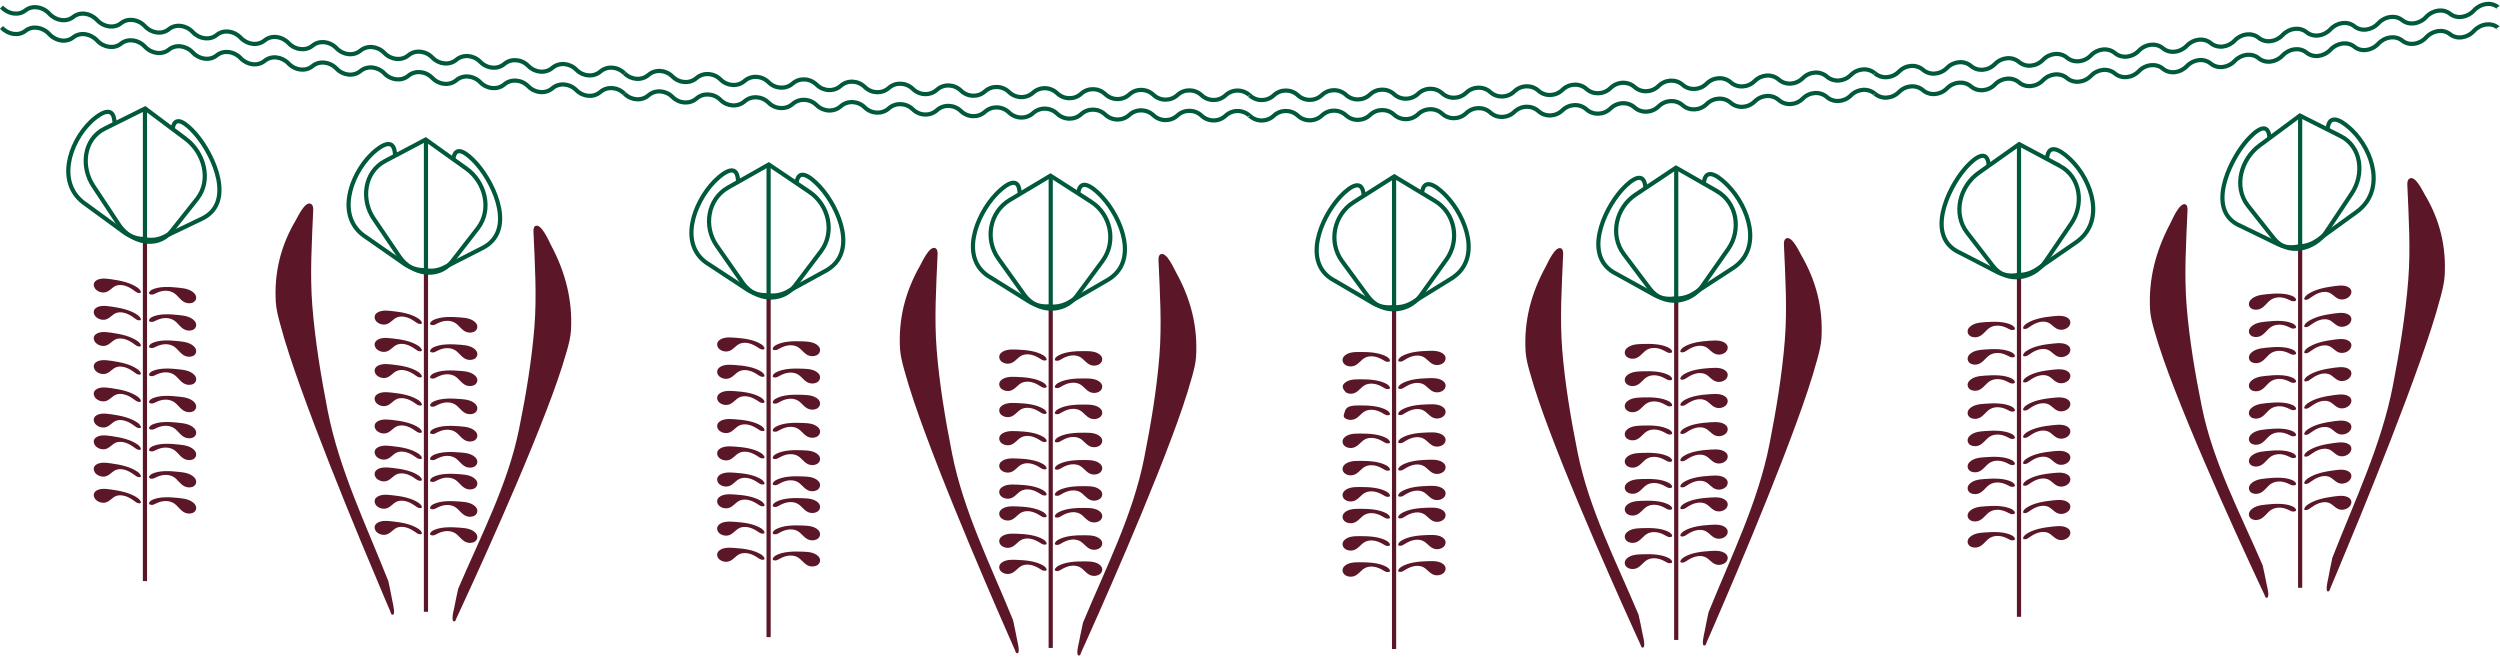 <?xml version="1.0" encoding="UTF-8"?><svg id="Layer_2" xmlns="http://www.w3.org/2000/svg" width="2385.93" height="627.19" viewBox="0 0 2385.93 627.19"><defs><style>.cls-1{fill:none;stroke:#00593b;}.cls-1,.cls-2{stroke-miterlimit:10;stroke-width:4px;}.cls-3{fill:#5b1627;stroke-width:0px;}.cls-2{fill:#00593b;stroke:#5b1627;}</style></defs><g id="Layer_1-2"><path class="cls-1" d="m1.47,26.22c6.41,6.94,16.38,8.34,22.79,3.21h0c6.42-5.13,16.38-3.76,22.8,3.15,0,0,0,0,0,0,6.42,6.9,16.39,8.25,22.81,3.08,0,0,0,0,0,0,6.42-5.17,16.39-3.85,22.81,3.02h0c6.42,6.87,16.4,8.16,22.82,2.96,0,0,0,0,0,0,6.42-5.2,16.4-3.94,22.82,2.9,0,0,0,0,0,0,6.42,6.83,16.4,8.07,22.83,2.83,0,0,0,0,0,0,6.43-5.24,16.41-4.03,22.84,2.77,0,0,0,0,0,0,6.43,6.8,16.41,7.98,22.84,2.71,0,0,0,0,0,0,6.43-5.27,16.42-4.11,22.85,2.65,0,0,0,0,0,0,6.43,6.76,16.42,7.89,22.85,2.59,0,0,0,0,0,0,6.43-5.31,16.42-4.2,22.86,2.52,0,0,0,0,0,0,6.43,6.73,16.43,7.8,22.86,2.46,0,0,0,0,0,0,6.43-5.34,16.43-4.29,22.87,2.4,0,0,0,0,0,0,6.44,6.69,16.43,7.71,22.87,2.34,0,0,0,0,0,0,6.44-5.38,16.44-4.38,22.88,2.27,0,0,0,0,0,0,6.44,6.66,16.44,7.62,22.88,2.21,0,0,0,0,0,0,6.44-5.41,16.44-4.47,22.89,2.15,0,0,0,0,0,0,6.44,6.62,16.45,7.53,22.89,2.09,0,0,0,0,0,0,6.44-5.45,16.45-4.56,22.89,2.02,0,0,0,0,0,0,6.44,6.59,16.45,7.45,22.9,1.96,0,0,0,0,0,0,6.44-5.48,16.46-4.65,22.9,1.9,0,0,0,0,.01.01,6.45,6.55,16.46,7.35,22.9,1.84,0,0,0,0,.01,0,6.45-5.52,16.46-4.74,22.91,1.78,0,0,0,0,.01.01,6.45,6.52,16.46,7.26,22.91,1.71,0,0,0,0,.01-.01,6.45-5.55,16.46-4.83,22.91,1.65,0,0,.01.01.02.02"/><path class="cls-3" d="m370.68,554.79c-21.27-53.88-47-106.56-58-163.11-6.37-32.76-12.01-66.85-14.62-99.98-2.37-29.96-.44-60.67.87-91.07.1-2.24-.19-5.12-2.31-6.12-5.58-2.61-12.4,12.42-14.3,15.61-14.41,24.3-20.74,50.03-19.1,78.2.38,6.52,2.16,13.46,3.89,19.97,5.42,20.33,12.28,40.53,19.41,60.43,8.98,25.1,18.58,50.17,28.36,75.01,9.54,24.22,19.36,48.44,29.31,72.51,7.31,17.69,14.74,35.39,22.22,53.02,1.97,4.64,3.95,9.28,5.95,13.92.24.56.84,2.83,1.41,3.17,4.62,2.73,1.03-10.96.73-12.59-1.17-6.33-2.46-12.66-3.82-18.97Z"/><path class="cls-3" d="m437.29,561.88c21.46-50.24,47.26-99.02,58.06-152.25,6.45-31.78,12.06-65.01,14.65-97.24,2.41-29.99.43-60.78-.87-91.23-.1-2.26.19-5.09,2.31-5.68,5.59-1.57,12.42,14.72,14.32,18.29,13.8,25.8,20.86,52.65,19.15,81.78-.38,6.42-2.16,13.05-3.9,19.24-5.39,19.16-12.27,38.12-19.45,56.79-8.98,23.34-18.6,46.65-28.41,69.69-9.54,22.4-19.38,44.79-29.34,67.02-7.31,16.31-14.75,32.62-22.24,48.86-1.97,4.27-3.96,8.54-5.95,12.81-.24.52-.84,2.67-1.41,2.9-4.62,1.86-1.03-11.15-.73-12.72,1.17-6.12,2.46-12.2,3.82-18.26Z"/><path class="cls-2" d="m406.52,261.13c0,107.59,0,215.17,0,322.76"/><path class="cls-3" d="m413.19,305.61c7.24-3.63,16.86-3.39,25.91-2.69,3.06.24,6.19.52,9.11,1.51,2.93.98,5.67,2.78,6.81,5.14,1.1,2.29.45,4.91-1.6,6.44s-5.39,1.89-8.21.87c-4.97-1.79-7.09-6.8-11.7-9.2-2.69-1.4-5.99-1.75-8.93-1.35-2.94.4-5.58,1.5-7.99,2.77-1.11.59-2.28,1.24-3.69,1.2-4.84-.12-1.41-3.82.3-4.68Z"/><path class="cls-3" d="m399.87,304.37c-7.24-4.99-16.86-6.54-25.9-7.53-3.06-.34-6.18-.63-9.11-.19s-5.67,1.72-6.8,3.87c-1.1,2.08-.45,4.83,1.6,6.74,2.05,1.91,5.39,2.89,8.2,2.4,4.96-.86,7.09-5.48,11.69-7.02,2.69-.9,5.99-.63,8.93.32,2.94.95,5.58,2.54,7.99,4.26,1.11.79,2.28,1.66,3.69,1.89,4.84.79,1.41-3.56-.3-4.74Z"/><path class="cls-3" d="m413.19,331.69c7.24-3.63,16.86-3.39,25.91-2.69,3.06.24,6.19.52,9.11,1.51,2.93.98,5.67,2.78,6.81,5.14,1.1,2.29.45,4.91-1.6,6.44-2.05,1.53-5.39,1.89-8.21.87-4.97-1.79-7.09-6.8-11.7-9.2-2.69-1.4-5.99-1.75-8.93-1.35-2.94.4-5.58,1.5-7.99,2.77-1.11.59-2.28,1.24-3.69,1.2-4.84-.12-1.41-3.82.3-4.68Z"/><path class="cls-3" d="m399.87,330.45c-7.24-4.99-16.86-6.54-25.9-7.53-3.06-.34-6.18-.63-9.11-.19-2.92.44-5.67,1.72-6.8,3.87-1.1,2.08-.45,4.83,1.6,6.74,2.05,1.91,5.39,2.89,8.2,2.4,4.96-.86,7.09-5.48,11.69-7.02,2.69-.9,5.99-.63,8.93.32,2.94.95,5.58,2.54,7.99,4.26,1.11.79,2.28,1.66,3.69,1.89,4.84.79,1.41-3.56-.3-4.74Z"/><path class="cls-3" d="m413.19,356.63c7.24-3.63,16.86-3.39,25.91-2.69,3.06.24,6.19.52,9.11,1.51s5.67,2.78,6.81,5.14c1.1,2.29.45,4.91-1.6,6.44-2.05,1.53-5.39,1.89-8.21.87-4.97-1.79-7.09-6.8-11.7-9.2-2.69-1.4-5.99-1.75-8.93-1.35-2.94.4-5.58,1.5-7.99,2.77-1.11.59-2.28,1.24-3.69,1.2-4.84-.12-1.41-3.82.3-4.68Z"/><path class="cls-3" d="m399.87,355.39c-7.24-4.99-16.86-6.54-25.9-7.53-3.06-.34-6.18-.63-9.11-.19s-5.67,1.72-6.8,3.87c-1.1,2.08-.45,4.83,1.6,6.74,2.05,1.91,5.39,2.89,8.2,2.4,4.96-.86,7.09-5.48,11.69-7.02,2.69-.9,5.99-.63,8.93.32,2.94.95,5.58,2.54,7.99,4.26,1.11.79,2.28,1.66,3.69,1.89,4.84.79,1.41-3.56-.3-4.74Z"/><path class="cls-3" d="m413.19,383.47c7.24-3.63,16.86-3.39,25.91-2.69,3.06.24,6.19.52,9.11,1.51,2.93.98,5.67,2.78,6.81,5.14,1.1,2.29.45,4.91-1.6,6.44-2.05,1.53-5.39,1.89-8.21.87-4.97-1.79-7.09-6.8-11.7-9.2-2.69-1.4-5.99-1.75-8.93-1.35-2.94.4-5.58,1.5-7.99,2.77-1.11.59-2.28,1.24-3.69,1.2-4.84-.12-1.41-3.82.3-4.68Z"/><path class="cls-3" d="m399.87,382.23c-7.24-4.99-16.86-6.54-25.9-7.53-3.06-.34-6.18-.63-9.11-.19s-5.67,1.72-6.8,3.87c-1.1,2.08-.45,4.83,1.6,6.74,2.05,1.91,5.39,2.89,8.2,2.4,4.96-.86,7.09-5.48,11.69-7.02,2.69-.9,5.99-.63,8.93.32,2.94.95,5.58,2.54,7.99,4.26,1.11.79,2.28,1.66,3.69,1.89,4.84.79,1.41-3.56-.3-4.74Z"/><path class="cls-3" d="m413.19,409.55c7.24-3.63,16.86-3.39,25.91-2.69,3.06.24,6.19.52,9.11,1.51,2.93.98,5.67,2.78,6.81,5.14,1.1,2.29.45,4.91-1.6,6.44-2.05,1.53-5.39,1.89-8.21.87-4.97-1.79-7.09-6.8-11.7-9.2-2.69-1.4-5.99-1.75-8.93-1.35-2.94.4-5.58,1.5-7.99,2.77-1.11.59-2.28,1.24-3.69,1.2-4.84-.12-1.41-3.82.3-4.68Z"/><path class="cls-3" d="m399.87,408.3c-7.24-4.99-16.86-6.54-25.9-7.53-3.06-.34-6.18-.63-9.11-.19-2.92.44-5.67,1.72-6.8,3.87-1.1,2.08-.45,4.83,1.6,6.74,2.05,1.91,5.39,2.89,8.2,2.4,4.96-.86,7.09-5.48,11.69-7.02,2.69-.9,5.99-.63,8.93.32,2.94.95,5.58,2.54,7.99,4.26,1.11.79,2.28,1.66,3.69,1.89,4.84.79,1.41-3.56-.3-4.74Z"/><path class="cls-3" d="m413.19,434.49c7.24-3.63,16.86-3.39,25.91-2.69,3.06.24,6.19.52,9.11,1.51,2.93.98,5.67,2.78,6.81,5.14,1.1,2.29.45,4.91-1.6,6.44-2.05,1.53-5.39,1.89-8.21.87-4.97-1.79-7.09-6.8-11.7-9.2-2.69-1.4-5.99-1.75-8.93-1.35-2.94.4-5.58,1.5-7.99,2.77-1.11.59-2.28,1.24-3.69,1.2-4.84-.12-1.41-3.82.3-4.68Z"/><path class="cls-3" d="m399.87,433.25c-7.24-4.99-16.86-6.54-25.9-7.53-3.06-.34-6.18-.63-9.11-.19-2.92.44-5.67,1.72-6.8,3.87-1.1,2.08-.45,4.83,1.6,6.74,2.05,1.91,5.39,2.89,8.2,2.4,4.96-.86,7.09-5.48,11.69-7.02,2.69-.9,5.99-.63,8.93.32s5.58,2.54,7.99,4.26c1.11.79,2.28,1.66,3.69,1.89,4.84.79,1.41-3.56-.3-4.74Z"/><path class="cls-3" d="m413.19,455.28c7.24-3.63,16.86-3.39,25.91-2.69,3.06.24,6.19.52,9.11,1.51,2.93.98,5.67,2.78,6.81,5.14,1.1,2.29.45,4.91-1.6,6.44s-5.39,1.89-8.21.87c-4.97-1.79-7.09-6.8-11.7-9.2-2.69-1.4-5.99-1.75-8.93-1.35-2.94.4-5.58,1.5-7.99,2.77-1.11.59-2.28,1.24-3.69,1.2-4.84-.12-1.41-3.82.3-4.68Z"/><path class="cls-3" d="m399.87,454.04c-7.24-4.99-16.86-6.54-25.9-7.53-3.06-.34-6.18-.63-9.11-.19-2.92.44-5.67,1.72-6.8,3.87-1.1,2.08-.45,4.83,1.6,6.74,2.05,1.91,5.39,2.89,8.2,2.4,4.96-.86,7.09-5.48,11.69-7.02,2.69-.9,5.99-.63,8.93.32,2.94.95,5.58,2.54,7.99,4.26,1.11.79,2.28,1.66,3.69,1.89,4.84.79,1.41-3.56-.3-4.74Z"/><path class="cls-3" d="m413.19,481.36c7.24-3.63,16.86-3.39,25.91-2.69,3.06.24,6.19.52,9.11,1.51,2.93.98,5.67,2.78,6.81,5.14,1.1,2.29.45,4.91-1.6,6.44-2.05,1.53-5.39,1.89-8.21.87-4.97-1.79-7.09-6.8-11.7-9.2-2.69-1.4-5.99-1.75-8.93-1.35s-5.58,1.5-7.99,2.77c-1.11.59-2.28,1.24-3.69,1.2-4.84-.12-1.41-3.82.3-4.68Z"/><path class="cls-3" d="m399.87,480.11c-7.24-4.99-16.86-6.54-25.9-7.53-3.06-.34-6.18-.63-9.11-.19-2.92.44-5.67,1.72-6.8,3.87-1.1,2.08-.45,4.83,1.6,6.74,2.05,1.91,5.39,2.89,8.2,2.4,4.96-.86,7.09-5.48,11.69-7.02,2.69-.9,5.99-.63,8.93.32,2.94.95,5.58,2.54,7.99,4.26,1.11.79,2.28,1.66,3.69,1.89,4.84.79,1.41-3.56-.3-4.74Z"/><path class="cls-3" d="m413.19,506.3c7.24-3.63,16.86-3.39,25.91-2.7,3.06.24,6.19.52,9.11,1.51,2.93.98,5.67,2.78,6.81,5.14,1.1,2.29.45,4.91-1.6,6.44-2.05,1.53-5.39,1.89-8.21.87-4.97-1.79-7.09-6.8-11.7-9.2-2.69-1.4-5.99-1.75-8.93-1.35-2.94.4-5.58,1.49-7.99,2.77-1.11.59-2.28,1.24-3.69,1.2-4.84-.12-1.41-3.82.3-4.68Z"/><path class="cls-3" d="m399.87,505.06c-7.24-4.99-16.86-6.54-25.9-7.53-3.06-.34-6.18-.63-9.11-.19s-5.67,1.72-6.8,3.87c-1.1,2.08-.45,4.83,1.6,6.74,2.05,1.91,5.39,2.89,8.2,2.4,4.96-.86,7.09-5.48,11.69-7.02,2.69-.9,5.99-.63,8.93.32,2.94.95,5.58,2.54,7.99,4.26,1.11.79,2.28,1.66,3.69,1.89,4.84.79,1.41-3.56-.3-4.74Z"/><path class="cls-1" d="m406.52,134.5c0,42.21,0,84.42,0,126.63"/><path class="cls-1" d="m164.84,123.26c.13-1,.25-2.08.51-2.97,3.59-12.38,17.9,3.43,22.38,8.78,16.09,19.21,37.21,64.72,4.5,79.87-10.65,5.12-21.3,10.23-31.97,15.32-1.68.8-2.52,1.2-4.2,2-6.02,2.88-12.63,3.32-18.94,1.85t-.02,0"/><path class="cls-1" d="m109.58,117.96h0c-.17-1.6-.42-3.21-.71-4.77-2.56-14.06-17.54-1.5-22.36,3.15-20.53,19.83-33.39,59.49-4.48,78.74,12.03,8.82,24.07,17.62,36.12,26.41,1.63,1.19,3.31,2.21,5.01,3.07,0,0,.02.01.03.01,4.57,2.31,9.33,3.45,13.92,3.53t.02,0"/><path class="cls-1" d="m177.2,132.48c-12.91-9.63-25.8-19.28-38.67-28.95-12.88,6.43-25.76,12.84-38.66,19.24-20.62,10.25-22.64,36.93-10.88,54.6,8.24,12.47,16.49,24.95,24.74,37.41,10.65,16.09,36.05,23.11,49.6,6.23,8.26-10.4,16.52-20.79,24.77-31.2,14.18-18.15,6.4-44.41-10.9-57.34Z"/><path class="cls-2" d="m138.33,231.79c0,107.59,0,215.17,0,322.76"/><path class="cls-3" d="m144.99,276.48c7.22-3.4,16.82-2.85,25.84-1.87,3.06.33,6.17.72,9.09,1.8,2.92,1.08,5.66,2.96,6.79,5.36,1.1,2.32.45,4.93-1.6,6.39-2.05,1.46-5.38,1.71-8.19.61-4.95-1.94-7.07-7.02-11.67-9.58-2.68-1.49-5.97-1.94-8.91-1.63-2.94.31-5.57,1.32-7.97,2.51-1.11.55-2.28,1.16-3.68,1.08-4.83-.27-1.4-3.87.3-4.67Z"/><path class="cls-3" d="m131.7,274.82c-7.22-5.22-16.81-7.07-25.83-8.36-3.05-.43-6.17-.83-9.08-.48-2.92.35-5.65,1.54-6.78,3.65-1.1,2.05-.45,4.81,1.6,6.79,2.04,1.98,5.37,3.06,8.18,2.67,4.95-.7,7.07-5.25,11.66-6.65,2.68-.82,5.97-.44,8.9.6s5.56,2.71,7.97,4.51c1.11.83,2.28,1.74,3.68,2.01,4.83.94,1.4-3.52-.3-4.75Z"/><path class="cls-3" d="m144.99,302.56c7.22-3.4,16.82-2.85,25.84-1.87,3.06.33,6.17.72,9.09,1.8s5.66,2.96,6.79,5.36c1.1,2.32.45,4.93-1.6,6.39-2.05,1.46-5.38,1.71-8.19.61-4.95-1.94-7.07-7.02-11.67-9.58-2.68-1.49-5.97-1.94-8.91-1.63-2.94.31-5.57,1.32-7.97,2.51-1.11.55-2.28,1.16-3.68,1.08-4.83-.27-1.4-3.87.3-4.67Z"/><path class="cls-3" d="m131.7,300.89c-7.22-5.22-16.81-7.07-25.83-8.36-3.05-.43-6.17-.83-9.08-.48-2.92.35-5.65,1.54-6.78,3.65-1.1,2.05-.45,4.81,1.6,6.79,2.04,1.98,5.37,3.06,8.18,2.67,4.95-.7,7.07-5.25,11.66-6.65,2.68-.82,5.97-.44,8.9.6s5.56,2.71,7.97,4.51c1.11.83,2.28,1.74,3.68,2.01,4.83.94,1.4-3.52-.3-4.75Z"/><path class="cls-3" d="m144.99,327.51c7.22-3.4,16.82-2.85,25.84-1.87,3.06.33,6.17.72,9.09,1.8s5.66,2.96,6.79,5.36c1.1,2.32.45,4.93-1.6,6.39-2.05,1.46-5.38,1.71-8.19.61-4.95-1.94-7.07-7.02-11.67-9.58-2.68-1.49-5.97-1.94-8.91-1.63-2.94.31-5.57,1.32-7.97,2.51-1.11.55-2.28,1.16-3.68,1.08-4.83-.27-1.4-3.87.3-4.67Z"/><path class="cls-3" d="m131.7,325.84c-7.22-5.22-16.81-7.07-25.83-8.36-3.05-.43-6.17-.83-9.08-.48-2.92.35-5.65,1.54-6.78,3.65-1.1,2.05-.45,4.81,1.6,6.79,2.04,1.98,5.37,3.06,8.18,2.67,4.95-.7,7.07-5.25,11.66-6.65,2.68-.82,5.97-.44,8.9.6s5.56,2.71,7.97,4.51c1.11.83,2.28,1.74,3.68,2.01,4.83.94,1.4-3.52-.3-4.75Z"/><path class="cls-3" d="m144.99,354.34c7.22-3.4,16.82-2.85,25.84-1.87,3.06.33,6.17.72,9.09,1.8s5.66,2.96,6.79,5.36c1.1,2.32.45,4.93-1.6,6.39-2.05,1.46-5.38,1.71-8.19.61-4.95-1.94-7.07-7.02-11.67-9.58-2.68-1.49-5.97-1.94-8.91-1.63-2.94.31-5.57,1.32-7.97,2.51-1.11.55-2.28,1.16-3.68,1.08-4.83-.27-1.4-3.87.3-4.67Z"/><path class="cls-3" d="m131.7,352.67c-7.22-5.22-16.81-7.07-25.83-8.36-3.05-.43-6.17-.83-9.08-.48-2.92.35-5.65,1.54-6.78,3.65-1.1,2.05-.45,4.81,1.6,6.79,2.04,1.98,5.37,3.06,8.18,2.67,4.95-.7,7.07-5.25,11.66-6.65,2.68-.82,5.97-.44,8.9.6,2.93,1.05,5.56,2.71,7.97,4.51,1.11.83,2.28,1.74,3.68,2.01,4.83.94,1.4-3.52-.3-4.75Z"/><path class="cls-3" d="m144.99,380.42c7.22-3.4,16.82-2.85,25.84-1.87,3.06.33,6.17.72,9.09,1.8,2.92,1.08,5.66,2.96,6.79,5.36,1.1,2.32.45,4.93-1.6,6.39-2.05,1.46-5.38,1.71-8.19.61-4.95-1.94-7.07-7.02-11.67-9.58-2.68-1.49-5.97-1.94-8.91-1.63-2.94.31-5.57,1.32-7.97,2.51-1.11.55-2.28,1.16-3.68,1.08-4.83-.27-1.4-3.87.3-4.67Z"/><path class="cls-3" d="m131.7,378.75c-7.22-5.22-16.81-7.07-25.83-8.36-3.05-.43-6.17-.83-9.08-.48-2.92.35-5.65,1.54-6.78,3.65-1.1,2.05-.45,4.81,1.6,6.79,2.04,1.98,5.37,3.06,8.18,2.67,4.95-.7,7.07-5.25,11.66-6.65,2.68-.82,5.97-.44,8.9.6,2.93,1.05,5.56,2.71,7.97,4.51,1.11.83,2.28,1.74,3.68,2.01,4.83.94,1.4-3.52-.3-4.75Z"/><path class="cls-3" d="m144.99,405.36c7.22-3.4,16.82-2.85,25.84-1.87,3.06.33,6.17.72,9.09,1.8,2.92,1.08,5.66,2.96,6.79,5.36,1.1,2.32.45,4.93-1.6,6.39-2.05,1.46-5.38,1.71-8.19.61-4.95-1.94-7.07-7.02-11.67-9.58-2.68-1.49-5.97-1.94-8.91-1.63s-5.57,1.32-7.97,2.51c-1.11.55-2.28,1.16-3.68,1.08-4.83-.27-1.4-3.87.3-4.67Z"/><path class="cls-3" d="m131.7,403.7c-7.22-5.22-16.81-7.07-25.83-8.36-3.05-.43-6.17-.83-9.08-.48-2.92.35-5.65,1.54-6.78,3.65-1.1,2.05-.45,4.81,1.6,6.79,2.04,1.98,5.37,3.06,8.18,2.67,4.95-.7,7.07-5.25,11.66-6.65,2.68-.82,5.97-.44,8.9.6,2.93,1.05,5.56,2.71,7.97,4.51,1.11.83,2.28,1.74,3.68,2.01,4.83.94,1.4-3.52-.3-4.75Z"/><path class="cls-3" d="m144.99,426.15c7.22-3.4,16.82-2.85,25.84-1.87,3.06.33,6.17.72,9.09,1.8,2.92,1.08,5.66,2.96,6.79,5.36,1.1,2.32.45,4.93-1.6,6.39-2.05,1.46-5.38,1.71-8.19.61-4.95-1.94-7.07-7.02-11.67-9.58-2.68-1.49-5.97-1.94-8.91-1.63-2.94.31-5.57,1.32-7.97,2.51-1.11.55-2.28,1.16-3.68,1.08-4.83-.27-1.4-3.87.3-4.67Z"/><path class="cls-3" d="m131.7,424.48c-7.22-5.22-16.81-7.07-25.83-8.36-3.05-.43-6.17-.83-9.08-.48-2.92.35-5.65,1.54-6.78,3.65-1.1,2.05-.45,4.81,1.6,6.79,2.04,1.98,5.37,3.06,8.18,2.67,4.95-.7,7.07-5.25,11.66-6.65,2.68-.82,5.97-.44,8.9.6,2.93,1.05,5.56,2.71,7.97,4.51,1.11.83,2.28,1.74,3.68,2.01,4.83.94,1.4-3.52-.3-4.75Z"/><path class="cls-3" d="m144.99,452.23c7.22-3.4,16.82-2.85,25.84-1.87,3.06.33,6.17.72,9.09,1.8s5.66,2.96,6.79,5.36c1.1,2.32.45,4.93-1.6,6.39-2.05,1.46-5.38,1.71-8.19.61-4.95-1.94-7.07-7.02-11.67-9.58-2.68-1.49-5.97-1.94-8.91-1.63-2.94.31-5.57,1.32-7.97,2.51-1.11.55-2.28,1.16-3.68,1.08-4.83-.27-1.4-3.87.3-4.67Z"/><path class="cls-3" d="m131.7,450.56c-7.22-5.22-16.81-7.07-25.83-8.36-3.05-.43-6.17-.83-9.08-.48-2.92.35-5.65,1.54-6.78,3.65-1.1,2.05-.45,4.81,1.6,6.79,2.04,1.98,5.37,3.06,8.18,2.67,4.95-.7,7.07-5.25,11.66-6.65,2.68-.82,5.97-.44,8.9.6,2.93,1.05,5.56,2.71,7.97,4.51,1.11.83,2.28,1.74,3.68,2.01,4.83.94,1.4-3.52-.3-4.75Z"/><path class="cls-3" d="m144.99,477.18c7.22-3.4,16.82-2.85,25.84-1.87,3.06.33,6.17.72,9.09,1.8,2.92,1.08,5.66,2.96,6.79,5.36,1.1,2.32.45,4.93-1.6,6.39-2.05,1.46-5.38,1.71-8.19.61-4.95-1.94-7.07-7.02-11.67-9.58-2.68-1.49-5.97-1.94-8.91-1.63-2.94.31-5.57,1.32-7.97,2.51-1.11.55-2.28,1.16-3.68,1.08-4.83-.27-1.4-3.87.3-4.67Z"/><path class="cls-3" d="m131.7,475.51c-7.22-5.22-16.81-7.07-25.83-8.36-3.05-.43-6.17-.83-9.08-.48-2.92.35-5.65,1.54-6.78,3.65-1.1,2.05-.45,4.81,1.6,6.79,2.04,1.98,5.37,3.06,8.18,2.67,4.95-.7,7.07-5.25,11.66-6.65,2.68-.82,5.97-.44,8.9.6,2.93,1.05,5.56,2.71,7.97,4.51,1.11.83,2.28,1.74,3.68,2.01,4.83.94,1.4-3.52-.3-4.75Z"/><path class="cls-1" d="m138.33,105.16c0,42.21,0,84.42,0,126.63"/><path class="cls-1" d="m432.67,152.05c.13-1.01.25-2.08.51-2.98,3.54-12.53,17.81,2.7,22.44,8.06,16.79,19.45,36.72,63.82,4.51,79.72-10.67,5.46-21.36,10.91-32.05,16.34-1.68.86-2.52,1.28-4.21,2.14-6.04,3.07-12.66,3.73-18.99,2.46t-.02,0"/><path class="cls-1" d="m377.26,148.52h0c-.17-1.6-.42-3.2-.71-4.75-2.64-14.13-17.8-.73-22.43,3.87-19.89,19.79-34.11,60.15-4.49,78.88,12.06,8.43,24.14,16.85,36.22,25.26,1.64,1.14,3.32,2.11,5.03,2.91.01,0,.02.01.03.01,4.59,2.17,9.35,3.16,13.96,3.09t.02,0"/><path class="cls-1" d="m445.06,160.88c-12.94-9.21-25.86-18.45-38.77-27.71-12.91,6.84-25.83,13.67-38.76,20.47-20.23,10.68-23.02,37.13-10.91,54.95,8.27,12.21,16.54,24.42,24.81,36.62,11.05,16.28,36.52,21.51,49.73,4.64,8.28-10.66,16.56-21.32,24.83-31.99,13.92-18.16,6.82-44.32-10.92-56.99Z"/><path class="cls-1" d="m595.96,89.41c6.45,6.48,16.47,7.18,22.92,1.59h0c6.45-5.59,16.47-4.92,22.92,1.53,0,0,0,0,0,0,6.45,6.45,16.47,7.09,22.93,1.46,0,0,0,0,0,0,6.45-5.62,16.48-5.01,22.93,1.4h0c6.45,6.41,16.48,7,22.93,1.34,0,0,0,0,0,0,6.45-5.66,16.48-5.1,22.93,1.28,0,0,0,0,0,0,6.45,6.38,16.48,6.91,22.94,1.21,0,0,0,0,0,0,6.46-5.69,16.48-5.19,22.94,1.15,0,0,0,0,0,0,6.46,6.34,16.49,6.82,22.94,1.09,0,0,0,0,0,0,6.46-5.73,16.49-5.28,22.94,1.03,0,0,0,0,0,0,6.46,6.31,16.49,6.73,22.95.97h0c6.46-5.77,16.49-5.37,22.95.9,0,0,0,0,0,0,6.46,6.27,16.49,6.64,22.95.84,0,0,0,0,0,0,6.46-5.8,16.49-5.46,22.95.78,0,0,0,0,0,0,6.46,6.24,16.49,6.55,22.95.72,0,0,0,0,0,0,6.46-5.83,16.49-5.55,22.95.65h0c6.46,6.21,16.5,6.47,22.96.6,0,0,0,0,0,0,6.46-5.87,16.5-5.64,22.96.53,0,0,0,0,0,0,6.46,6.17,16.5,6.37,22.96.47,0,0,0,0,0,0,6.46-5.9,16.5-5.73,22.96.41,0,0,0,0,0,0,6.46,6.13,16.5,6.28,22.96.34,0,0,0,0,0,0,6.46-5.94,16.5-5.81,22.96.28h.01c6.46,6.11,16.5,6.2,22.96.23,0,0,0,0,.01-.01,6.46-5.97,16.5-5.9,22.96.16,0,0,0,0,.01.01,6.46,6.06,16.5,6.1,22.96.09,0,0,0,0,.01-.01,6.46-6.01,16.5-5.99,22.96.03,0,0,.01,0,.02.02"/><path class="cls-3" d="m966.82,591.8c-21.39-52.5-47.25-103.68-58.2-159-6.41-32.4-12.06-66.16-14.68-98.95-2.39-29.97-.44-60.71.88-91.13.1-2.25-.19-5.11-2.32-5.95-5.6-2.22-12.45,13.29-14.35,16.62-14.21,24.87-20.85,51.01-19.18,79.56.38,6.48,2.16,13.3,3.91,19.7,5.43,19.89,12.32,39.62,19.48,59.05,9.01,24.43,18.64,48.84,28.47,73,9.57,23.53,19.43,47.06,29.41,70.43,7.33,17.17,14.79,34.35,22.3,51.45,1.98,4.5,3.97,9,5.97,13.5.24.55.84,2.77,1.42,3.07,4.63,2.4,1.03-11.03.73-12.64-1.17-6.25-2.47-12.48-3.83-18.7Z"/><path class="cls-3" d="m1033.63,594.17c21.43-51.61,47.32-101.82,58.21-156.35,6.42-32.17,12.07-65.71,14.68-98.28,2.4-29.97.44-60.73-.88-91.17-.1-2.26.19-5.1,2.32-5.85,5.6-1.96,12.45,13.85,14.36,17.28,14.06,25.24,20.88,51.65,19.19,80.43-.38,6.46-2.17,13.2-3.91,19.52-5.42,19.6-12.31,39.03-19.49,58.17-9.01,24.01-18.65,47.98-28.48,71.7-9.57,23.08-19.43,46.17-29.42,69.09-7.33,16.83-14.79,33.67-22.3,50.43-1.98,4.41-3.97,8.82-5.97,13.23-.24.54-.84,2.73-1.42,3-4.63,2.19-1.03-11.08-.73-12.67,1.17-6.2,2.47-12.37,3.83-18.53Z"/><path class="cls-2" d="m1002.77,295.61c0,107.59,0,215.17,0,322.76"/><path class="cls-3" d="m1009.47,339.61c7.26-4.15,16.91-4.58,25.98-4.53,3.07.02,6.2.08,9.14.86s5.69,2.38,6.82,4.66c1.1,2.21.45,4.88-1.61,6.55s-5.41,2.27-8.23,1.45c-4.98-1.43-7.11-6.3-11.73-8.37-2.7-1.21-6.01-1.33-8.96-.72-2.95.61-5.6,1.89-8.02,3.33-1.12.67-2.29,1.4-3.7,1.46-4.86.22-1.41-3.72.31-4.71Z"/><path class="cls-3" d="m996.11,339.31c-7.26-4.47-16.91-5.34-25.98-5.7-3.07-.12-6.2-.19-9.14.45-2.93.65-5.69,2.12-6.82,4.35-1.1,2.16-.45,4.86,1.61,6.63,2.06,1.77,5.41,2.51,8.23,1.82,4.98-1.21,7.11-5.98,11.73-7.85,2.7-1.09,6-1.06,8.96-.31,2.95.74,5.6,2.14,8.02,3.69,1.12.72,2.29,1.5,3.7,1.63,4.86.44,1.41-3.66-.31-4.72Z"/><path class="cls-3" d="m1009.47,365.69c7.26-4.15,16.91-4.58,25.98-4.53,3.07.02,6.2.08,9.14.86,2.93.78,5.69,2.38,6.82,4.66,1.1,2.21.45,4.88-1.61,6.55-2.06,1.67-5.41,2.27-8.23,1.45-4.98-1.43-7.11-6.3-11.73-8.38-2.7-1.21-6.01-1.33-8.96-.72-2.95.61-5.6,1.89-8.02,3.33-1.12.67-2.29,1.4-3.7,1.46-4.86.22-1.41-3.72.31-4.71Z"/><path class="cls-3" d="m996.11,365.39c-7.26-4.47-16.91-5.34-25.98-5.7-3.07-.12-6.2-.19-9.14.45-2.93.65-5.69,2.12-6.82,4.35-1.1,2.16-.45,4.86,1.61,6.63,2.06,1.77,5.41,2.51,8.23,1.82,4.98-1.21,7.11-5.98,11.73-7.85,2.7-1.09,6-1.06,8.96-.31,2.95.74,5.6,2.14,8.02,3.69,1.12.72,2.29,1.5,3.7,1.63,4.86.44,1.41-3.66-.31-4.72Z"/><path class="cls-3" d="m1009.47,390.63c7.26-4.15,16.91-4.58,25.98-4.53,3.07.02,6.2.08,9.14.86,2.93.78,5.69,2.38,6.82,4.66,1.1,2.21.45,4.88-1.61,6.55-2.06,1.67-5.41,2.27-8.23,1.45-4.98-1.43-7.11-6.3-11.73-8.38-2.7-1.21-6.01-1.33-8.96-.72-2.95.61-5.6,1.89-8.02,3.33-1.12.67-2.29,1.4-3.7,1.46-4.86.22-1.41-3.72.31-4.7Z"/><path class="cls-3" d="m996.11,390.33c-7.26-4.47-16.91-5.34-25.98-5.7-3.07-.12-6.2-.19-9.14.45-2.93.65-5.69,2.12-6.82,4.35-1.1,2.16-.45,4.86,1.61,6.63,2.06,1.77,5.41,2.51,8.23,1.82,4.98-1.21,7.11-5.98,11.73-7.85,2.7-1.09,6-1.06,8.96-.31,2.95.74,5.6,2.14,8.02,3.69,1.12.72,2.29,1.5,3.7,1.63,4.86.44,1.41-3.66-.31-4.72Z"/><path class="cls-3" d="m1009.47,417.47c7.26-4.15,16.91-4.58,25.98-4.53,3.07.02,6.2.08,9.14.86s5.69,2.38,6.82,4.66c1.1,2.21.45,4.88-1.61,6.55-2.06,1.67-5.41,2.27-8.23,1.45-4.98-1.43-7.11-6.3-11.73-8.37-2.7-1.21-6.01-1.33-8.96-.72-2.95.61-5.6,1.89-8.02,3.33-1.12.67-2.29,1.4-3.7,1.46-4.86.22-1.41-3.72.31-4.7Z"/><path class="cls-3" d="m996.11,417.17c-7.26-4.47-16.91-5.34-25.98-5.7-3.07-.12-6.2-.19-9.14.45-2.93.65-5.69,2.12-6.82,4.35-1.1,2.16-.45,4.86,1.61,6.63,2.06,1.77,5.41,2.51,8.23,1.82,4.98-1.21,7.11-5.98,11.73-7.85,2.7-1.09,6-1.06,8.96-.31,2.95.74,5.6,2.14,8.02,3.69,1.12.72,2.29,1.5,3.7,1.63,4.86.44,1.41-3.66-.31-4.72Z"/><path class="cls-3" d="m1009.47,443.55c7.26-4.15,16.91-4.58,25.98-4.53,3.07.02,6.2.08,9.14.86,2.93.78,5.69,2.38,6.82,4.66,1.1,2.21.45,4.88-1.61,6.55-2.06,1.67-5.41,2.27-8.23,1.45-4.98-1.43-7.11-6.3-11.73-8.38-2.7-1.21-6.01-1.33-8.96-.72-2.95.61-5.6,1.89-8.02,3.33-1.12.67-2.29,1.4-3.7,1.46-4.86.22-1.41-3.72.31-4.7Z"/><path class="cls-3" d="m996.11,443.25c-7.26-4.47-16.91-5.34-25.98-5.7-3.07-.12-6.2-.19-9.14.45-2.93.65-5.69,2.12-6.82,4.35-1.1,2.16-.45,4.86,1.61,6.63,2.06,1.77,5.41,2.51,8.23,1.82,4.98-1.21,7.11-5.98,11.73-7.85,2.7-1.09,6-1.06,8.96-.31,2.95.74,5.6,2.14,8.02,3.69,1.12.72,2.29,1.5,3.7,1.63,4.86.44,1.41-3.66-.31-4.72Z"/><path class="cls-3" d="m1009.47,468.49c7.26-4.15,16.91-4.58,25.98-4.53,3.07.02,6.2.08,9.14.86s5.69,2.38,6.82,4.66c1.1,2.21.45,4.88-1.61,6.55-2.06,1.67-5.41,2.27-8.23,1.45-4.98-1.43-7.11-6.3-11.73-8.37-2.7-1.21-6.01-1.33-8.96-.72s-5.6,1.89-8.02,3.33c-1.12.67-2.29,1.4-3.7,1.46-4.86.22-1.41-3.72.31-4.71Z"/><path class="cls-3" d="m996.11,468.19c-7.26-4.47-16.91-5.34-25.98-5.7-3.07-.12-6.2-.19-9.14.45-2.93.65-5.69,2.12-6.82,4.35-1.1,2.16-.45,4.86,1.61,6.63,2.06,1.77,5.41,2.51,8.23,1.82,4.98-1.21,7.11-5.98,11.73-7.85,2.7-1.09,6-1.06,8.96-.31s5.6,2.14,8.02,3.69c1.12.72,2.29,1.5,3.7,1.63,4.86.44,1.41-3.66-.31-4.72Z"/><path class="cls-3" d="m1009.47,489.28c7.26-4.15,16.91-4.58,25.98-4.53,3.07.02,6.2.08,9.14.86,2.93.78,5.69,2.38,6.82,4.66,1.1,2.21.45,4.88-1.61,6.55-2.06,1.67-5.41,2.27-8.23,1.45-4.98-1.43-7.11-6.3-11.73-8.38-2.7-1.21-6.01-1.33-8.96-.72-2.95.61-5.6,1.89-8.02,3.33-1.12.67-2.29,1.4-3.7,1.46-4.86.22-1.41-3.72.31-4.71Z"/><path class="cls-3" d="m996.11,488.98c-7.26-4.47-16.91-5.34-25.98-5.7-3.07-.12-6.2-.19-9.14.45s-5.69,2.12-6.82,4.35c-1.1,2.16-.45,4.86,1.61,6.63,2.06,1.77,5.41,2.51,8.23,1.82,4.98-1.21,7.11-5.98,11.73-7.85,2.7-1.09,6-1.06,8.96-.31,2.95.74,5.6,2.14,8.02,3.69,1.12.72,2.29,1.5,3.7,1.63,4.86.44,1.41-3.66-.31-4.72Z"/><path class="cls-3" d="m1009.47,515.36c7.26-4.15,16.91-4.58,25.98-4.53,3.07.02,6.2.08,9.14.86,2.93.78,5.69,2.38,6.82,4.66,1.1,2.21.45,4.88-1.61,6.55-2.06,1.67-5.41,2.27-8.23,1.45-4.98-1.43-7.11-6.3-11.73-8.37-2.7-1.21-6.01-1.33-8.96-.72-2.95.61-5.6,1.89-8.02,3.33-1.12.67-2.29,1.4-3.7,1.46-4.86.22-1.41-3.72.31-4.7Z"/><path class="cls-3" d="m996.11,515.06c-7.26-4.47-16.91-5.34-25.98-5.7-3.07-.12-6.2-.19-9.14.45-2.93.65-5.69,2.12-6.82,4.35-1.1,2.16-.45,4.86,1.61,6.63,2.06,1.77,5.41,2.51,8.23,1.82,4.98-1.21,7.11-5.98,11.73-7.85,2.7-1.09,6-1.06,8.96-.31,2.95.74,5.6,2.14,8.02,3.69,1.12.72,2.29,1.5,3.7,1.63,4.86.44,1.41-3.66-.31-4.72Z"/><path class="cls-3" d="m1009.47,540.3c7.26-4.15,16.91-4.58,25.98-4.53,3.07.02,6.2.08,9.14.86,2.93.78,5.69,2.38,6.82,4.66,1.1,2.21.45,4.88-1.61,6.55s-5.41,2.27-8.23,1.45c-4.98-1.43-7.11-6.3-11.73-8.37-2.7-1.21-6.01-1.33-8.96-.72-2.95.61-5.6,1.89-8.02,3.33-1.12.67-2.29,1.4-3.7,1.46-4.86.22-1.41-3.72.31-4.7Z"/><path class="cls-3" d="m996.11,540c-7.26-4.47-16.91-5.34-25.98-5.7-3.07-.12-6.2-.19-9.14.45-2.93.65-5.69,2.12-6.82,4.35-1.1,2.16-.45,4.86,1.61,6.63,2.06,1.77,5.41,2.51,8.23,1.82,4.98-1.21,7.11-5.98,11.73-7.85,2.7-1.09,6-1.06,8.96-.31,2.95.74,5.6,2.14,8.02,3.69,1.12.72,2.29,1.5,3.7,1.63,4.86.44,1.41-3.66-.31-4.72Z"/><path class="cls-1" d="m1002.77,168.98c0,42.21,0,84.42,0,126.63"/><path class="cls-1" d="m760.17,174.85c.13-1.01.26-2.08.51-3,3.47-12.7,17.68,1.81,22.49,7.19,17.63,19.7,36.07,62.77,4.52,79.55-10.7,5.88-21.4,11.74-32.11,17.59-1.69.92-2.53,1.38-4.22,2.3-6.05,3.3-12.69,4.22-19.03,3.19h-.02"/><path class="cls-1" d="m704.64,173.48h0c-.17-1.59-.41-3.18-.71-4.72-2.73-14.2-18.08.21-22.48,4.74-19.08,19.68-34.96,61.03-4.51,79.06,12.09,7.96,24.19,15.91,36.3,23.85,1.64,1.07,3.32,1.98,5.04,2.71.01,0,.02.01.03.01,4.6,1.99,9.37,2.79,13.99,2.54h.02"/><path class="cls-1" d="m772.58,183.2c-12.97-8.71-25.92-17.45-38.85-26.2-12.94,7.34-25.89,14.67-38.85,21.98-19.74,11.16-23.47,37.42-10.94,55.38,8.29,11.89,16.57,23.77,24.87,35.66,11.52,16.47,37.05,19.52,49.83,2.71,8.3-10.98,16.59-21.97,24.88-32.95,13.59-18.16,7.34-44.25-10.94-56.57Z"/><path class="cls-2" d="m733.53,285.27c0,107.59,0,215.17,0,322.76"/><path class="cls-3" d="m740.22,329.48c7.25-3.92,16.9-4.05,25.96-3.7,3.07.12,6.2.28,9.13,1.15,2.93.87,5.68,2.56,6.82,4.88,1.1,2.25.45,4.89-1.61,6.5-2.06,1.61-5.4,2.09-8.22,1.19-4.98-1.59-7.11-6.52-11.72-8.75-2.7-1.3-6-1.52-8.95-1-2.95.52-5.59,1.71-8.01,3.08-1.12.63-2.29,1.33-3.7,1.35-4.85.07-1.41-3.77.31-4.7Z"/><path class="cls-3" d="m726.87,328.76c-7.25-4.7-16.89-5.88-25.96-6.52-3.07-.22-6.2-.39-9.13.16-2.93.55-5.68,1.94-6.82,4.13-1.1,2.13-.45,4.85,1.61,6.68,2.05,1.83,5.4,2.68,8.22,2.09,4.97-1.05,7.1-5.75,11.72-7.47,2.7-1.01,6-.87,8.95-.03s5.59,2.32,8.01,3.95c1.12.75,2.29,1.57,3.7,1.75,4.85.6,1.41-3.62-.31-4.73Z"/><path class="cls-3" d="m740.22,355.56c7.25-3.92,16.9-4.05,25.96-3.7,3.07.12,6.2.28,9.13,1.15,2.93.87,5.68,2.56,6.82,4.88,1.1,2.25.45,4.89-1.61,6.5s-5.4,2.09-8.22,1.19c-4.98-1.59-7.11-6.52-11.72-8.75-2.7-1.3-6-1.52-8.95-1-2.95.52-5.59,1.71-8.01,3.08-1.12.63-2.29,1.33-3.7,1.35-4.85.07-1.41-3.77.31-4.7Z"/><path class="cls-3" d="m726.87,354.84c-7.25-4.7-16.89-5.88-25.96-6.52-3.07-.22-6.2-.39-9.13.16-2.93.55-5.68,1.94-6.82,4.13-1.1,2.13-.45,4.85,1.61,6.68,2.05,1.83,5.4,2.68,8.22,2.09,4.97-1.05,7.1-5.75,11.72-7.47,2.7-1.01,6-.87,8.95-.03,2.95.84,5.59,2.32,8.01,3.95,1.12.75,2.29,1.57,3.7,1.75,4.85.6,1.41-3.62-.31-4.73Z"/><path class="cls-3" d="m740.22,380.51c7.25-3.92,16.9-4.05,25.96-3.7,3.07.12,6.2.28,9.13,1.15,2.93.87,5.68,2.56,6.82,4.88,1.1,2.25.45,4.89-1.61,6.5-2.06,1.61-5.4,2.09-8.22,1.19-4.98-1.59-7.11-6.52-11.72-8.75-2.7-1.3-6-1.52-8.95-1-2.95.52-5.59,1.71-8.01,3.08-1.12.63-2.29,1.33-3.7,1.35-4.85.07-1.41-3.77.31-4.7Z"/><path class="cls-3" d="m726.87,379.78c-7.25-4.7-16.89-5.88-25.96-6.52-3.07-.22-6.2-.39-9.13.16-2.93.55-5.68,1.94-6.82,4.13-1.1,2.13-.45,4.85,1.61,6.68,2.05,1.83,5.4,2.68,8.22,2.09,4.97-1.05,7.1-5.75,11.72-7.47,2.7-1.01,6-.87,8.95-.03,2.95.84,5.59,2.32,8.01,3.95,1.12.75,2.29,1.57,3.7,1.75,4.85.6,1.41-3.62-.31-4.73Z"/><path class="cls-3" d="m740.22,407.34c7.25-3.92,16.9-4.05,25.96-3.7,3.07.12,6.2.28,9.13,1.15,2.93.87,5.68,2.56,6.82,4.88,1.1,2.25.45,4.89-1.61,6.5-2.06,1.61-5.4,2.09-8.22,1.19-4.98-1.59-7.11-6.52-11.72-8.75-2.7-1.3-6-1.52-8.95-1-2.95.52-5.59,1.71-8.01,3.08-1.12.63-2.29,1.33-3.7,1.35-4.85.07-1.41-3.77.31-4.7Z"/><path class="cls-3" d="m726.87,406.62c-7.25-4.7-16.89-5.88-25.96-6.52-3.07-.22-6.2-.39-9.13.16-2.93.55-5.68,1.94-6.82,4.13-1.1,2.13-.45,4.85,1.61,6.68s5.4,2.68,8.22,2.09c4.97-1.05,7.1-5.75,11.72-7.47,2.7-1.01,6-.87,8.95-.03,2.95.84,5.59,2.32,8.01,3.95,1.12.75,2.29,1.57,3.7,1.75,4.85.6,1.41-3.62-.31-4.73Z"/><path class="cls-3" d="m740.22,433.42c7.25-3.92,16.9-4.05,25.96-3.7,3.07.12,6.2.28,9.13,1.15,2.93.87,5.68,2.56,6.82,4.88,1.1,2.25.45,4.89-1.61,6.5-2.06,1.61-5.4,2.09-8.22,1.19-4.98-1.59-7.11-6.52-11.72-8.75-2.7-1.3-6-1.52-8.95-1-2.95.52-5.59,1.71-8.01,3.08-1.12.63-2.29,1.33-3.7,1.35-4.85.07-1.41-3.77.31-4.7Z"/><path class="cls-3" d="m726.87,432.7c-7.25-4.7-16.89-5.88-25.96-6.52-3.07-.22-6.2-.39-9.13.16-2.93.55-5.68,1.94-6.82,4.13-1.1,2.13-.45,4.85,1.61,6.68s5.4,2.68,8.22,2.09c4.97-1.05,7.1-5.75,11.72-7.47,2.7-1.01,6-.87,8.95-.03,2.95.84,5.59,2.32,8.01,3.95,1.12.75,2.29,1.57,3.7,1.75,4.85.6,1.41-3.62-.31-4.73Z"/><path class="cls-3" d="m740.22,458.37c7.25-3.92,16.9-4.05,25.96-3.7,3.07.12,6.2.28,9.13,1.15,2.93.87,5.68,2.56,6.82,4.88,1.1,2.25.45,4.89-1.61,6.5-2.06,1.61-5.4,2.09-8.22,1.19-4.98-1.59-7.11-6.52-11.72-8.75-2.7-1.3-6-1.52-8.95-1-2.95.52-5.59,1.71-8.01,3.08-1.12.63-2.29,1.33-3.7,1.35-4.85.07-1.41-3.77.31-4.7Z"/><path class="cls-3" d="m726.87,457.64c-7.25-4.7-16.89-5.88-25.96-6.52-3.07-.22-6.2-.39-9.13.16-2.93.55-5.68,1.94-6.82,4.13-1.1,2.13-.45,4.85,1.61,6.68,2.05,1.83,5.4,2.68,8.22,2.09,4.97-1.05,7.1-5.75,11.72-7.47,2.7-1.01,6-.87,8.95-.03,2.95.84,5.59,2.32,8.01,3.95,1.12.75,2.29,1.57,3.7,1.75,4.85.6,1.41-3.62-.31-4.73Z"/><path class="cls-3" d="m740.22,479.15c7.25-3.92,16.9-4.05,25.96-3.7,3.07.12,6.2.28,9.13,1.15,2.93.87,5.68,2.56,6.82,4.88,1.1,2.25.45,4.89-1.61,6.5-2.06,1.61-5.4,2.09-8.22,1.19-4.98-1.59-7.11-6.52-11.72-8.75-2.7-1.3-6-1.52-8.95-1-2.95.52-5.59,1.71-8.01,3.08-1.12.63-2.29,1.33-3.7,1.35-4.85.07-1.41-3.77.31-4.7Z"/><path class="cls-3" d="m726.87,478.43c-7.25-4.7-16.89-5.88-25.96-6.52-3.07-.22-6.2-.39-9.13.16-2.93.55-5.68,1.94-6.82,4.13-1.1,2.13-.45,4.84,1.61,6.68,2.05,1.83,5.4,2.68,8.22,2.09,4.97-1.05,7.1-5.75,11.72-7.47,2.7-1.01,6-.87,8.95-.03,2.95.84,5.59,2.32,8.01,3.95,1.12.75,2.29,1.57,3.7,1.75,4.85.6,1.41-3.62-.31-4.73Z"/><path class="cls-3" d="m740.22,505.23c7.25-3.92,16.9-4.05,25.96-3.7,3.07.12,6.2.28,9.13,1.15,2.93.87,5.68,2.56,6.82,4.88,1.1,2.25.45,4.89-1.61,6.5s-5.4,2.09-8.22,1.19c-4.98-1.59-7.11-6.52-11.72-8.75-2.7-1.3-6-1.52-8.95-1s-5.59,1.71-8.01,3.08c-1.12.63-2.29,1.33-3.7,1.35-4.85.07-1.41-3.77.31-4.7Z"/><path class="cls-3" d="m726.87,504.51c-7.25-4.7-16.89-5.88-25.96-6.52-3.07-.22-6.2-.39-9.13.16-2.93.55-5.68,1.94-6.82,4.13-1.1,2.13-.45,4.85,1.61,6.68,2.05,1.83,5.4,2.68,8.22,2.09,4.97-1.05,7.1-5.75,11.72-7.47,2.7-1.01,6-.87,8.95-.03,2.95.84,5.59,2.32,8.01,3.95,1.12.75,2.29,1.57,3.7,1.75,4.85.6,1.41-3.62-.31-4.73Z"/><path class="cls-3" d="m740.22,530.18c7.25-3.92,16.9-4.05,25.96-3.7,3.07.12,6.2.28,9.13,1.15,2.93.87,5.68,2.56,6.82,4.88,1.1,2.25.45,4.89-1.61,6.5-2.06,1.61-5.4,2.09-8.22,1.19-4.98-1.59-7.11-6.52-11.72-8.75-2.7-1.3-6-1.52-8.95-1-2.95.52-5.59,1.71-8.01,3.08-1.12.63-2.29,1.33-3.7,1.35-4.85.07-1.41-3.77.31-4.7Z"/><path class="cls-3" d="m726.87,529.45c-7.25-4.7-16.89-5.88-25.96-6.52-3.07-.22-6.2-.39-9.13.16-2.93.55-5.68,1.94-6.82,4.13-1.1,2.13-.45,4.84,1.61,6.68,2.05,1.83,5.4,2.68,8.22,2.09,4.97-1.05,7.1-5.75,11.72-7.47,2.7-1.01,6-.87,8.95-.03,2.95.84,5.59,2.32,8.01,3.95,1.12.75,2.29,1.57,3.7,1.75,4.85.6,1.41-3.62-.31-4.73Z"/><path class="cls-1" d="m733.53,158.64c0,42.21,0,84.42,0,126.63"/><path class="cls-1" d="m1029,184.68c.13-1.02.26-2.09.51-3.02,3.42-12.82,17.54,1.09,22.5,6.47,18.31,19.87,35.49,61.96,4.52,79.4-10.7,6.22-21.42,12.42-32.14,18.61-1.69.97-2.53,1.46-4.22,2.43-6.05,3.5-12.7,4.62-19.04,3.8t-.02,0"/><path class="cls-1" d="m973.42,185.07h0c-.17-1.58-.41-3.16-.71-4.7-2.81-14.24-18.29.98-22.5,5.45-18.4,19.55-35.61,61.8-4.51,79.2,12.11,7.58,24.22,15.14,36.34,22.69,1.64,1.02,3.33,1.87,5.04,2.55.01,0,.02.01.03.01,4.6,1.84,9.38,2.49,14,2.1t.02,0"/><path class="cls-1" d="m1041.42,192.63c-12.97-8.31-25.93-16.63-38.89-24.97-12.95,7.75-25.91,15.49-38.88,23.22-19.32,11.53-23.81,37.68-10.95,55.72,8.29,11.62,16.59,23.25,24.89,34.87,11.9,16.6,37.46,17.87,49.88,1.12,8.3-11.25,16.6-22.49,24.9-33.75,13.29-18.12,7.77-44.21-10.95-56.22Z"/><path class="cls-1" d="m1192.69,110.49c6.46,6.03,16.5,6.01,22.96-.03h0c6.46-6.04,16.5-6.09,22.96-.09,0,0,0,0,0,0,6.46,5.99,16.5,5.92,22.96-.15,0,0,0,0,0,0,6.46-6.08,16.5-6.17,22.96-.22h0c6.46,5.96,16.5,5.84,22.96-.28,0,0,0,0,0,0,6.46-6.11,16.5-6.26,22.96-.34,0,0,0,0,0,0,6.46,5.92,16.5,5.74,22.96-.4,0,0,0,0,0,0,6.46-6.15,16.5-6.35,22.96-.47,0,0,0,0,0,0,6.46,5.89,16.5,5.66,22.96-.53,0,0,0,0,0,0,6.46-6.18,16.5-6.44,22.96-.59,0,0,0,0,0,0,6.46,5.85,16.49,5.57,22.95-.65,0,0,0,0,0,0,6.46-6.22,16.49-6.53,22.95-.72,0,0,0,0,0,0,6.46,5.82,16.49,5.48,22.95-.78,0,0,0,0,0,0,6.46-6.25,16.49-6.62,22.95-.84,0,0,0,0,0,0,6.46,5.78,16.49,5.39,22.95-.9,0,0,0,0,0,0,6.46-6.29,16.49-6.71,22.95-.96,0,0,0,0,0,0,6.46,5.75,16.49,5.3,22.94-1.03,0,0,0,0,0,0,6.46-6.32,16.49-6.8,22.94-1.09,0,0,0,0,0,0,6.46,5.71,16.48,5.21,22.94-1.15,0,0,0,0,0,0,6.46-6.36,16.48-6.89,22.94-1.21,0,0,0,0,0,0,6.45,5.68,16.48,5.12,22.93-1.28,0,0,0,0,0,0,6.45-6.39,16.48-6.98,22.93-1.34,0,0,0,0,.01,0,6.45,5.64,16.48,5.03,22.93-1.4h.01c6.45-6.44,16.47-7.08,22.92-1.47,0,0,0,0,.01.01,6.45,5.6,16.47,4.94,22.92-1.52h.01c6.45-6.48,16.47-7.17,22.92-1.6,0,0,.01,0,.02.01"/><path class="cls-3" d="m1563.81,586.7c-21.44-51.13-47.33-100.81-58.18-154.9-6.43-32.04-12.07-65.46-14.68-97.91-2.4-29.98-.43-60.75.88-91.19.1-2.26-.19-5.1-2.32-5.79-5.6-1.82-12.44,14.16-14.35,17.64-13.97,25.44-20.88,52-19.18,80.91.38,6.44,2.16,13.15,3.91,19.42,5.41,19.44,12.3,38.72,19.48,57.68,9,23.77,18.64,47.51,28.47,70.99,9.56,22.84,19.42,45.68,29.4,68.36,7.33,16.65,14.78,33.3,22.29,49.88,1.98,4.36,3.97,8.72,5.96,13.08.24.53.84,2.71,1.42,2.97,4.63,2.08,1.03-11.1.73-12.69-1.17-6.17-2.47-12.31-3.83-18.43Z"/><path class="cls-3" d="m1630.58,584.36c21.36-52.98,47.18-104.69,58.15-160.46,6.4-32.53,12.05-66.4,14.66-99.31,2.38-29.96.44-60.69-.87-91.11-.1-2.25.19-5.11,2.32-6.01,5.59-2.36,12.44,12.98,14.34,16.26,14.29,24.67,20.82,50.66,19.16,79.08-.38,6.5-2.16,13.36-3.9,19.79-5.43,20.05-12.31,39.94-19.46,59.54-9.01,24.67-18.63,49.31-28.44,73.71-9.56,23.77-19.41,47.55-29.39,71.17-7.33,17.36-14.78,34.72-22.28,52.01-1.98,4.55-3.97,9.1-5.96,13.65-.24.55-.84,2.79-1.42,3.1-4.63,2.52-1.03-11-.73-12.62,1.17-6.28,2.47-12.54,3.83-18.8Z"/><path class="cls-2" d="m1599.74,287.97c0,107.59,0,215.17,0,322.76"/><path class="cls-3" d="m1606.44,331.5c7.26-4.66,16.9-5.78,25.96-6.36,3.07-.2,6.2-.35,9.13.22s5.68,1.98,6.82,4.18c1.1,2.13.45,4.85-1.61,6.67-2.05,1.82-5.4,2.65-8.22,2.03-4.98-1.08-7.1-5.79-11.72-7.55-2.7-1.02-6-.9-8.95-.08-2.95.82-5.59,2.28-8.01,3.9-1.12.74-2.29,1.56-3.7,1.73-4.85.57-1.41-3.63.31-4.73Z"/><path class="cls-3" d="m1593.08,332.14c-7.26-3.96-16.9-4.15-25.97-3.86-3.07.1-6.2.24-9.13,1.1-2.93.85-5.68,2.53-6.82,4.83-1.1,2.24-.45,4.89,1.61,6.51,2.06,1.62,5.4,2.13,8.23,1.24,4.98-1.56,7.11-6.48,11.73-8.68,2.7-1.28,6-1.48,8.95-.95,2.95.54,5.59,1.75,8.01,3.13,1.12.64,2.29,1.34,3.7,1.37,4.85.1,1.41-3.76-.31-4.7Z"/><path class="cls-3" d="m1606.44,357.58c7.26-4.66,16.9-5.78,25.96-6.36,3.07-.2,6.2-.35,9.13.22s5.68,1.98,6.82,4.18c1.1,2.13.45,4.85-1.61,6.67-2.05,1.82-5.4,2.65-8.22,2.03-4.98-1.08-7.1-5.79-11.72-7.55-2.7-1.02-6-.9-8.95-.08s-5.59,2.28-8.01,3.9c-1.12.74-2.29,1.56-3.7,1.73-4.85.57-1.41-3.63.31-4.73Z"/><path class="cls-3" d="m1593.08,358.22c-7.26-3.96-16.9-4.15-25.97-3.86-3.07.1-6.2.24-9.13,1.1-2.93.85-5.68,2.53-6.82,4.83-1.1,2.24-.45,4.89,1.61,6.51s5.4,2.13,8.23,1.24c4.98-1.56,7.11-6.48,11.73-8.68,2.7-1.28,6-1.48,8.95-.95,2.95.54,5.59,1.75,8.01,3.13,1.12.64,2.29,1.34,3.7,1.37,4.85.1,1.41-3.76-.31-4.7Z"/><path class="cls-3" d="m1606.44,382.52c7.26-4.66,16.9-5.78,25.96-6.36,3.07-.2,6.2-.35,9.13.22s5.68,1.98,6.82,4.18c1.1,2.13.45,4.85-1.61,6.67-2.05,1.82-5.4,2.65-8.22,2.03-4.98-1.08-7.1-5.79-11.72-7.55-2.7-1.02-6-.9-8.95-.08-2.95.82-5.59,2.28-8.01,3.9-1.12.74-2.29,1.56-3.7,1.73-4.85.57-1.41-3.63.31-4.73Z"/><path class="cls-3" d="m1593.08,383.17c-7.26-3.96-16.9-4.15-25.97-3.86-3.07.1-6.2.24-9.13,1.1-2.93.85-5.68,2.53-6.82,4.83-1.1,2.24-.45,4.89,1.61,6.51,2.06,1.62,5.4,2.13,8.23,1.24,4.98-1.56,7.11-6.48,11.73-8.68,2.7-1.28,6-1.48,8.95-.95,2.95.54,5.59,1.75,8.01,3.13,1.12.64,2.29,1.34,3.7,1.37,4.85.1,1.41-3.76-.31-4.7Z"/><path class="cls-3" d="m1606.44,409.36c7.26-4.66,16.9-5.78,25.96-6.36,3.07-.2,6.2-.35,9.13.22s5.68,1.98,6.82,4.18c1.1,2.13.45,4.85-1.61,6.67-2.05,1.82-5.4,2.65-8.22,2.03-4.98-1.08-7.1-5.79-11.72-7.55-2.7-1.02-6-.9-8.95-.08s-5.59,2.28-8.01,3.9c-1.12.74-2.29,1.56-3.7,1.73-4.85.57-1.41-3.63.31-4.73Z"/><path class="cls-3" d="m1593.08,410c-7.26-3.96-16.9-4.15-25.97-3.86-3.07.1-6.2.24-9.13,1.1-2.93.85-5.68,2.53-6.82,4.83-1.1,2.24-.45,4.89,1.61,6.51,2.06,1.62,5.4,2.13,8.23,1.24,4.98-1.56,7.11-6.48,11.73-8.68,2.7-1.28,6-1.48,8.95-.95,2.95.54,5.59,1.75,8.01,3.13,1.12.64,2.29,1.34,3.7,1.37,4.85.1,1.41-3.76-.31-4.7Z"/><path class="cls-3" d="m1606.44,435.44c7.26-4.66,16.9-5.78,25.96-6.36,3.07-.2,6.2-.35,9.13.22,2.93.57,5.68,1.98,6.82,4.18,1.1,2.13.45,4.85-1.61,6.67-2.05,1.82-5.4,2.65-8.22,2.03-4.98-1.08-7.1-5.79-11.72-7.55-2.7-1.02-6-.9-8.95-.08-2.95.82-5.59,2.28-8.01,3.9-1.12.74-2.29,1.56-3.7,1.73-4.85.57-1.41-3.63.31-4.73Z"/><path class="cls-3" d="m1593.08,436.08c-7.26-3.96-16.9-4.15-25.97-3.86-3.07.1-6.2.24-9.13,1.1-2.93.85-5.68,2.53-6.82,4.83-1.1,2.24-.45,4.89,1.61,6.51,2.06,1.62,5.4,2.13,8.23,1.24,4.98-1.56,7.11-6.48,11.73-8.68,2.7-1.28,6-1.48,8.95-.95s5.59,1.75,8.01,3.13c1.12.64,2.29,1.34,3.7,1.37,4.85.1,1.41-3.76-.31-4.7Z"/><path class="cls-3" d="m1606.44,460.38c7.26-4.66,16.9-5.78,25.96-6.36,3.07-.2,6.2-.35,9.13.22s5.68,1.98,6.82,4.18c1.1,2.13.45,4.85-1.61,6.67-2.05,1.82-5.4,2.65-8.22,2.03-4.98-1.08-7.1-5.79-11.72-7.55-2.7-1.02-6-.9-8.95-.08s-5.59,2.28-8.01,3.9c-1.12.74-2.29,1.56-3.7,1.73-4.85.57-1.41-3.63.31-4.73Z"/><path class="cls-3" d="m1593.08,461.02c-7.26-3.96-16.9-4.15-25.97-3.86-3.07.1-6.2.24-9.13,1.1-2.93.85-5.68,2.53-6.82,4.83-1.1,2.24-.45,4.89,1.61,6.51,2.06,1.62,5.4,2.13,8.23,1.24,4.98-1.56,7.11-6.48,11.73-8.68,2.7-1.28,6-1.48,8.95-.95,2.95.54,5.59,1.75,8.01,3.13,1.12.64,2.29,1.34,3.7,1.37,4.85.1,1.41-3.76-.31-4.7Z"/><path class="cls-3" d="m1606.44,481.17c7.26-4.66,16.9-5.78,25.96-6.36,3.07-.2,6.2-.35,9.13.22s5.68,1.98,6.82,4.18c1.1,2.13.45,4.85-1.61,6.67-2.05,1.82-5.4,2.65-8.22,2.03-4.98-1.08-7.1-5.79-11.72-7.55-2.7-1.02-6-.9-8.95-.08-2.95.82-5.59,2.28-8.01,3.9-1.12.74-2.29,1.56-3.7,1.73-4.85.57-1.41-3.63.31-4.73Z"/><path class="cls-3" d="m1593.08,481.81c-7.26-3.96-16.9-4.15-25.97-3.86-3.07.1-6.2.24-9.13,1.1-2.93.85-5.68,2.53-6.82,4.83-1.1,2.24-.45,4.89,1.61,6.51,2.06,1.62,5.4,2.13,8.23,1.24,4.98-1.56,7.11-6.48,11.73-8.68,2.7-1.28,6-1.48,8.95-.95,2.95.54,5.59,1.75,8.01,3.13,1.12.64,2.29,1.34,3.7,1.37,4.85.1,1.41-3.76-.31-4.7Z"/><path class="cls-3" d="m1606.44,507.25c7.26-4.66,16.9-5.78,25.96-6.36,3.07-.2,6.2-.35,9.13.22s5.68,1.98,6.82,4.18c1.1,2.13.45,4.85-1.61,6.67-2.05,1.82-5.4,2.65-8.22,2.03-4.98-1.08-7.1-5.79-11.72-7.55-2.7-1.02-6-.9-8.95-.08-2.95.82-5.59,2.28-8.01,3.9-1.12.74-2.29,1.56-3.7,1.72-4.85.57-1.41-3.63.31-4.73Z"/><path class="cls-3" d="m1593.08,507.89c-7.26-3.96-16.9-4.15-25.97-3.86-3.07.1-6.2.24-9.13,1.1-2.93.85-5.68,2.53-6.82,4.83-1.1,2.24-.45,4.89,1.61,6.51,2.06,1.62,5.4,2.13,8.23,1.24,4.98-1.56,7.11-6.48,11.73-8.68,2.7-1.28,6-1.48,8.95-.95,2.95.54,5.59,1.75,8.01,3.13,1.12.64,2.29,1.34,3.7,1.37,4.85.1,1.41-3.76-.31-4.7Z"/><path class="cls-3" d="m1606.44,532.19c7.26-4.66,16.9-5.78,25.96-6.36,3.07-.2,6.2-.35,9.13.22s5.68,1.98,6.82,4.18c1.1,2.13.45,4.85-1.61,6.67-2.05,1.82-5.4,2.65-8.22,2.03-4.98-1.08-7.1-5.79-11.72-7.55-2.7-1.02-6-.9-8.95-.08-2.95.82-5.59,2.28-8.01,3.9-1.12.74-2.29,1.56-3.7,1.73-4.85.57-1.41-3.63.31-4.73Z"/><path class="cls-3" d="m1593.08,532.84c-7.26-3.96-16.9-4.15-25.97-3.86-3.07.1-6.2.24-9.13,1.1-2.93.85-5.68,2.53-6.82,4.83-1.1,2.24-.45,4.89,1.61,6.51,2.06,1.62,5.4,2.13,8.23,1.24,4.98-1.56,7.11-6.48,11.73-8.68,2.7-1.28,6-1.48,8.95-.95,2.95.54,5.59,1.75,8.01,3.13,1.12.64,2.29,1.34,3.7,1.37,4.85.1,1.41-3.76-.31-4.7Z"/><path class="cls-1" d="m1599.74,161.34v126.63"/><path class="cls-1" d="m1357.12,184.33c.13-1.02.27-2.09.51-3.04,3.34-12.95,17.35.21,22.5,5.6,19.12,20.02,34.74,61.03,4.52,79.23-10.7,6.63-21.41,13.25-32.14,19.86-1.69,1.04-2.53,1.56-4.22,2.6-6.05,3.73-12.7,5.12-19.05,4.54t-.02,0"/><path class="cls-1" d="m1301.54,186.88h0c-.17-1.58-.33-3.24-.71-4.67-3.45-12.86-17.44.76-22.51,6.33-17.57,19.33-36.35,62.8-4.51,79.37,12.11,7.11,24.22,14.2,36.35,21.29,1.64.96,3.33,1.74,5.04,2.36.01,0,.02,0,.03,0,4.6,1.66,9.38,2.13,14,1.56t.02,0"/><path class="cls-1" d="m1369.54,191.8c-12.97-7.8-25.93-15.62-38.89-23.46-12.95,8.26-25.92,16.5-38.89,24.72-18.81,11.95-24.19,38.03-10.95,56.15,8.3,11.3,16.6,22.6,24.9,33.9,12.35,16.73,37.91,15.81,49.89-.81,8.3-11.57,16.6-23.14,24.9-34.71,12.92-18.06,8.29-44.19-10.95-55.79Z"/><path class="cls-2" d="m1330.46,296.63c0,107.59,0,215.17,0,322.76"/><path class="cls-3" d="m1337.16,340.37c7.26-4.43,16.91-5.24,25.98-5.53,3.07-.1,6.2-.16,9.14.51,2.93.66,5.69,2.16,6.82,4.39,1.1,2.17.45,4.86-1.61,6.62-2.06,1.75-5.41,2.48-8.23,1.77-4.98-1.24-7.11-6.02-11.73-7.92-2.7-1.11-6.01-1.1-8.96-.37-2.95.73-5.6,2.11-8.02,3.64-1.12.71-2.29,1.49-3.7,1.61-4.86.41-1.41-3.67.31-4.72Z"/><path class="cls-3" d="m1323.79,340.59c-7.26-4.19-16.91-4.69-25.99-4.69-3.07,0-6.2.05-9.14.8-2.93.76-5.69,2.34-6.82,4.62-1.1,2.2-.45,4.88,1.61,6.56,2.06,1.69,5.41,2.3,8.23,1.5,4.98-1.4,7.11-6.25,11.73-8.3,2.7-1.2,6.01-1.29,8.96-.66,2.95.63,5.6,1.92,8.02,3.38,1.12.67,2.29,1.41,3.7,1.49,4.86.25,1.41-3.72-.31-4.71Z"/><path class="cls-3" d="m1337.16,366.45c7.26-4.43,16.91-5.24,25.98-5.53,3.07-.1,6.2-.16,9.14.51,2.93.66,5.69,2.16,6.82,4.39,1.1,2.17.45,4.86-1.61,6.62-2.06,1.75-5.41,2.48-8.23,1.77-4.98-1.24-7.11-6.02-11.73-7.92-2.7-1.11-6.01-1.1-8.96-.37-2.95.73-5.6,2.11-8.02,3.64-1.12.71-2.29,1.49-3.7,1.61-4.86.41-1.41-3.67.31-4.72Z"/><path class="cls-3" d="m1323.79,366.67c-7.26-4.19-16.91-4.69-25.99-4.69-3.07,0-6.2.05-9.14.8-2.93.76-5.69,2.34-6.82,4.62-1.1,2.2.47,4.58,2.07,6.41,1.6,1.84,4.95,2.45,7.77,1.65,4.98-1.4,7.11-6.25,11.73-8.3,2.7-1.2,6.01-1.29,8.96-.66,2.95.63,5.6,1.92,8.02,3.38,1.12.67,2.29,1.41,3.7,1.49,4.86.25,1.41-3.72-.31-4.71Z"/><path class="cls-3" d="m1337.16,391.4c7.26-4.43,16.91-5.24,25.98-5.53,3.07-.1,6.2-.16,9.14.51,2.93.66,5.69,2.16,6.82,4.39,1.1,2.17.45,4.86-1.61,6.62-2.06,1.75-5.41,2.48-8.23,1.77-4.98-1.24-7.11-6.02-11.73-7.92-2.7-1.11-6.01-1.1-8.96-.37-2.95.73-5.6,2.11-8.02,3.64-1.12.71-2.29,1.49-3.7,1.61-4.86.41-1.41-3.67.31-4.72Z"/><path class="cls-3" d="m1323.79,391.61c-7.26-4.19-16.91-4.69-25.99-4.69-3.07,0-6.22.03-9.14.8-2.81.74-4.48,2.43-5.12,4.85-.63,2.35-2.15,4.65-.09,6.33,2.06,1.69,5.41,2.3,8.23,1.5,4.98-1.4,7.11-6.25,11.73-8.3,2.7-1.2,6.01-1.29,8.96-.66,2.95.63,5.6,1.92,8.02,3.38,1.12.67,2.29,1.41,3.7,1.49,4.86.25,1.41-3.72-.31-4.71Z"/><path class="cls-3" d="m1337.16,418.23c7.26-4.43,16.91-5.24,25.98-5.53,3.07-.1,6.2-.16,9.14.51,2.93.66,5.69,2.16,6.82,4.39,1.1,2.17.45,4.86-1.61,6.62-2.06,1.75-5.41,2.48-8.23,1.77-4.98-1.24-7.11-6.02-11.73-7.92-2.7-1.11-6.01-1.1-8.96-.37-2.95.73-5.6,2.11-8.02,3.64-1.12.71-2.29,1.49-3.7,1.61-4.86.41-1.41-3.67.31-4.72Z"/><path class="cls-3" d="m1323.79,418.45c-7.26-4.19-16.91-4.69-25.99-4.69-3.07,0-6.2.05-9.14.8-2.93.76-5.69,2.34-6.82,4.62-1.1,2.2-.45,4.88,1.61,6.56,2.06,1.69,5.41,2.3,8.23,1.5,4.98-1.4,7.11-6.25,11.73-8.3,2.7-1.2,6.01-1.29,8.96-.66,2.95.63,5.6,1.92,8.02,3.38,1.12.67,2.29,1.41,3.7,1.49,4.86.25,1.41-3.72-.31-4.71Z"/><path class="cls-3" d="m1337.16,444.31c7.26-4.43,16.91-5.24,25.98-5.53,3.07-.1,6.2-.16,9.14.51,2.93.66,5.69,2.16,6.82,4.39,1.1,2.17.45,4.86-1.61,6.62-2.06,1.75-5.41,2.48-8.23,1.77-4.98-1.24-7.11-6.02-11.73-7.92-2.7-1.11-6.01-1.1-8.96-.37-2.95.73-5.6,2.11-8.02,3.64-1.12.71-2.29,1.49-3.7,1.61-4.86.41-1.41-3.67.31-4.72Z"/><path class="cls-3" d="m1323.79,444.53c-7.26-4.19-16.91-4.69-25.99-4.69-3.07,0-6.2.05-9.14.8s-5.69,2.34-6.82,4.62c-1.1,2.2-.45,4.88,1.61,6.56s5.41,2.3,8.23,1.5c4.98-1.4,7.11-6.25,11.73-8.3,2.7-1.2,6.01-1.29,8.96-.66,2.95.63,5.6,1.92,8.02,3.38,1.12.67,2.29,1.41,3.7,1.49,4.86.25,1.41-3.72-.31-4.71Z"/><path class="cls-3" d="m1337.16,469.26c7.26-4.43,16.91-5.24,25.98-5.53,3.07-.1,6.2-.16,9.14.51s5.69,2.16,6.82,4.39c1.1,2.17.45,4.86-1.61,6.62-2.06,1.75-5.41,2.48-8.23,1.77-4.98-1.24-7.11-6.02-11.73-7.92-2.7-1.11-6.01-1.1-8.96-.37s-5.6,2.11-8.02,3.64c-1.12.71-2.29,1.49-3.7,1.61-4.86.41-1.41-3.67.31-4.72Z"/><path class="cls-3" d="m1323.79,469.47c-7.26-4.19-16.91-4.69-25.99-4.69-3.07,0-6.2.05-9.14.8s-5.69,2.34-6.82,4.62c-1.1,2.2-.45,4.88,1.61,6.56,2.06,1.69,5.41,2.3,8.23,1.5,4.98-1.4,7.11-6.25,11.73-8.3,2.7-1.2,6.01-1.29,8.96-.66s5.6,1.92,8.02,3.38c1.12.67,2.29,1.41,3.7,1.49,4.86.25,1.41-3.72-.31-4.71Z"/><path class="cls-3" d="m1337.16,490.04c7.26-4.43,16.91-5.24,25.98-5.53,3.07-.1,6.2-.16,9.14.51,2.93.66,5.69,2.16,6.82,4.39,1.1,2.17.45,4.86-1.61,6.62-2.06,1.75-5.41,2.48-8.23,1.77-4.98-1.24-7.11-6.02-11.73-7.92-2.7-1.11-6.01-1.1-8.96-.37-2.95.73-5.6,2.11-8.02,3.64-1.12.71-2.29,1.49-3.7,1.61-4.86.41-1.41-3.67.31-4.72Z"/><path class="cls-3" d="m1323.79,490.26c-7.26-4.19-16.91-4.69-25.99-4.69-3.07,0-6.2.05-9.14.8s-5.69,2.34-6.82,4.62c-1.1,2.2-.45,4.88,1.61,6.56,2.06,1.69,5.41,2.3,8.23,1.5,4.98-1.4,7.11-6.25,11.73-8.3,2.7-1.2,6.01-1.29,8.96-.66,2.95.63,5.6,1.92,8.02,3.38,1.12.67,2.29,1.41,3.7,1.49,4.86.25,1.41-3.72-.31-4.71Z"/><path class="cls-3" d="m1337.16,516.12c7.26-4.43,16.91-5.24,25.98-5.53,3.07-.1,6.2-.16,9.14.51,2.93.66,5.69,2.16,6.82,4.39,1.1,2.17.45,4.86-1.61,6.62-2.06,1.75-5.41,2.48-8.23,1.77-4.98-1.24-7.11-6.02-11.73-7.92-2.7-1.11-6.01-1.1-8.96-.37-2.95.73-5.6,2.11-8.02,3.64-1.12.71-2.29,1.49-3.7,1.61-4.86.41-1.41-3.67.31-4.72Z"/><path class="cls-3" d="m1323.79,516.34c-7.26-4.19-16.91-4.69-25.99-4.69-3.07,0-6.2.05-9.14.8-2.93.76-5.69,2.34-6.82,4.62-1.1,2.2-.45,4.88,1.61,6.56,2.06,1.69,5.41,2.3,8.23,1.5,4.98-1.4,7.11-6.25,11.73-8.3,2.7-1.2,6.01-1.29,8.96-.66,2.95.63,5.6,1.92,8.02,3.38,1.12.67,2.29,1.41,3.7,1.49,4.86.25,1.41-3.72-.31-4.71Z"/><path class="cls-3" d="m1337.16,541.07c7.26-4.43,16.91-5.24,25.98-5.53,3.07-.1,6.2-.16,9.14.51,2.93.66,5.69,2.16,6.82,4.39,1.1,2.17.45,4.86-1.61,6.62-2.06,1.75-5.41,2.48-8.23,1.77-4.98-1.24-7.11-6.02-11.73-7.92-2.7-1.11-6.01-1.1-8.96-.37-2.95.73-5.6,2.11-8.02,3.64-1.12.71-2.29,1.49-3.7,1.61-4.86.41-1.41-3.67.31-4.72Z"/><path class="cls-3" d="m1323.79,541.28c-7.26-4.19-16.91-4.69-25.99-4.69-3.07,0-6.2.05-9.14.8-2.93.76-5.69,2.34-6.82,4.62-1.1,2.2-.45,4.88,1.61,6.56,2.06,1.69,5.41,2.3,8.23,1.5,4.98-1.4,7.11-6.25,11.73-8.3,2.7-1.2,6.01-1.29,8.96-.66,2.95.63,5.6,1.92,8.02,3.38,1.12.67,2.29,1.41,3.7,1.49,4.86.25,1.41-3.72-.31-4.71Z"/><path class="cls-1" d="m1330.46,170c0,42.21,0,84.42,0,126.63"/><path class="cls-1" d="m1625.96,175.19c.13-1.03.29-2.05.51-3.06,2.99-13.87,17.68,0,22.48,4.89,19.78,20.1,34.09,60.32,4.52,79.09-10.69,6.97-21.4,13.93-32.11,20.88-1.69,1.09-2.53,1.64-4.22,2.73-6.05,3.92-12.69,5.52-19.03,5.14t-.02,0"/><path class="cls-1" d="m1570.42,179.5h0c-.17-1.57-.32-3.24-.71-4.65-3.52-12.71-17.57,1.46-22.49,7.04-16.87,19.11-36.93,63.67-4.51,79.52,12.1,6.73,24.21,13.44,36.33,20.13,1.64.91,3.33,1.64,5.04,2.2.01,0,.02,0,.03,0,4.6,1.52,9.38,1.83,13.99,1.11t.02,0"/><path class="cls-1" d="m1638.37,182.26c-12.96-7.39-25.91-14.8-38.86-22.22-12.94,8.68-25.89,17.33-38.86,25.96-18.37,12.26-24.48,38.35-10.95,56.5,8.29,11.04,16.58,22.08,24.88,33.11,12.71,16.8,38.25,14.1,49.85-2.4,8.3-11.83,16.59-23.66,24.88-35.5,12.59-17.98,8.72-44.21-10.94-55.44Z"/><path class="cls-1" d="m1789.41,89.46c6.45,5.57,16.47,4.85,22.92-1.65h0c6.45-6.5,16.47-7.25,22.92-1.71,0,0,0,0,0,0,6.45,5.54,16.46,4.76,22.91-1.77h0c6.45-6.54,16.46-7.34,22.91-1.84h0c6.45,5.5,16.46,4.67,22.9-1.9,0,0,0,0,0,0,6.44-6.57,16.46-7.43,22.9-1.96,0,0,0,0,0,0,6.44,5.47,16.45,4.58,22.89-2.02,0,0,0,0,0,0,6.44-6.6,16.45-7.52,22.89-2.09,0,0,0,0,0,0,6.44,5.43,16.45,4.49,22.89-2.15,0,0,0,0,0,0,6.44-6.64,16.44-7.61,22.88-2.21,0,0,0,0,0,0,6.44,5.4,16.44,4.4,22.88-2.27,0,0,0,0,0,0,6.44-6.67,16.44-7.69,22.87-2.34,0,0,0,0,0,0,6.44,5.36,16.43,4.31,22.87-2.4,0,0,0,0,0,0,6.43-6.71,16.43-7.78,22.86-2.46,0,0,0,0,0,0,6.43,5.32,16.43,4.22,22.86-2.52,0,0,0,0,0,0,6.43-6.74,16.42-7.87,22.85-2.58,0,0,0,0,0,0,6.43,5.29,16.42,4.13,22.85-2.65,0,0,0,0,0,0,6.43-6.78,16.41-7.96,22.84-2.71,0,0,0,0,0,0,6.43,5.25,16.41,4.04,22.84-2.77,0,0,0,0,0,0,6.43-6.81,16.41-8.05,22.83-2.83,0,0,0,0,0,0,6.42,5.22,16.4,3.95,22.82-2.9,0,0,0,0,0,0,6.42-6.85,16.4-8.14,22.82-2.96,0,0,0,0,.01,0,6.42,5.18,16.39,3.86,22.81-3.02,0,0,0,0,.01-.01,6.42-6.88,16.39-8.23,22.8-3.08,0,0,0,0,.01,0,6.42,5.15,16.38,3.77,22.8-3.14,0,0,0,0,.01-.01,6.41-6.92,16.38-8.32,22.79-3.21,0,0,.01,0,.02.01"/><path class="cls-1" d="m1.47,6.72c6.41,6.94,16.38,8.34,22.79,3.21h0c6.42-5.13,16.38-3.76,22.8,3.15,0,0,0,0,0,0,6.42,6.9,16.39,8.25,22.81,3.08,0,0,0,0,0,0,6.42-5.17,16.39-3.85,22.81,3.02h0c6.42,6.87,16.4,8.16,22.82,2.96,0,0,0,0,0,0,6.42-5.2,16.4-3.94,22.82,2.9,0,0,0,0,0,0,6.42,6.83,16.4,8.07,22.83,2.83,0,0,0,0,0,0,6.43-5.24,16.41-4.03,22.84,2.77,0,0,0,0,0,0,6.43,6.8,16.41,7.98,22.84,2.71,0,0,0,0,0,0,6.43-5.27,16.42-4.11,22.85,2.65,0,0,0,0,0,0,6.43,6.76,16.42,7.89,22.85,2.59,0,0,0,0,0,0,6.43-5.31,16.42-4.2,22.86,2.52,0,0,0,0,0,0,6.43,6.73,16.43,7.8,22.86,2.46,0,0,0,0,0,0,6.43-5.34,16.43-4.29,22.87,2.4,0,0,0,0,0,0,6.44,6.69,16.43,7.71,22.87,2.34,0,0,0,0,0,0,6.44-5.38,16.44-4.38,22.88,2.27,0,0,0,0,0,0,6.44,6.66,16.44,7.62,22.88,2.21,0,0,0,0,0,0,6.44-5.41,16.44-4.47,22.89,2.15,0,0,0,0,0,0,6.44,6.62,16.45,7.53,22.89,2.09,0,0,0,0,0,0,6.44-5.45,16.45-4.56,22.89,2.02h0c6.44,6.59,16.45,7.45,22.9,1.97,0,0,0,0,0,0,6.44-5.48,16.46-4.65,22.9,1.9,0,0,0,0,.01.01,6.45,6.55,16.46,7.35,22.9,1.84,0,0,0,0,.01,0,6.45-5.52,16.46-4.74,22.91,1.78,0,0,0,0,.01.01,6.45,6.52,16.46,7.26,22.91,1.71,0,0,0,0,.01-.01,6.45-5.55,16.46-4.83,22.91,1.65,0,0,.01.01.02.02"/><path class="cls-1" d="m595.96,69.91c6.45,6.48,16.47,7.18,22.92,1.59h0c6.45-5.59,16.47-4.92,22.92,1.53,0,0,0,0,0,0,6.45,6.45,16.47,7.09,22.93,1.46,0,0,0,0,0,0,6.45-5.62,16.48-5.01,22.93,1.4h0c6.45,6.41,16.48,7,22.93,1.34,0,0,0,0,0,0,6.45-5.66,16.48-5.1,22.93,1.28,0,0,0,0,0,0,6.45,6.38,16.48,6.91,22.94,1.21,0,0,0,0,0,0,6.46-5.69,16.48-5.19,22.94,1.15,0,0,0,0,0,0,6.46,6.34,16.49,6.82,22.94,1.09,0,0,0,0,0,0,6.46-5.73,16.49-5.28,22.94,1.03,0,0,0,0,0,0,6.46,6.31,16.49,6.73,22.95.97,0,0,0,0,0,0,6.46-5.76,16.49-5.37,22.95.9,0,0,0,0,0,0,6.46,6.27,16.49,6.64,22.95.84,0,0,0,0,0,0,6.46-5.8,16.49-5.46,22.95.78,0,0,0,0,0,0,6.46,6.24,16.49,6.55,22.95.72,0,0,0,0,0,0,6.46-5.83,16.49-5.55,22.95.65,0,0,0,0,0,0,6.46,6.2,16.5,6.46,22.96.59,0,0,0,0,0,0,6.46-5.87,16.5-5.64,22.96.53,0,0,0,0,0,0,6.46,6.17,16.5,6.37,22.96.47,0,0,0,0,0,0,6.46-5.9,16.5-5.73,22.96.41,0,0,0,0,0,0,6.46,6.13,16.5,6.28,22.96.34,0,0,0,0,0,0,6.46-5.94,16.5-5.81,22.96.28,0,0,0,0,.01.01,6.46,6.1,16.5,6.19,22.96.22,0,0,0,0,.01-.01,6.46-5.97,16.5-5.9,22.96.16,0,0,0,0,.01.01,6.46,6.06,16.5,6.1,22.96.09,0,0,0,0,.01-.01,6.46-6.01,16.5-5.99,22.96.03,0,0,.01,0,.02.02"/><path class="cls-1" d="m1192.69,90.99c6.46,6.03,16.5,6.01,22.96-.03h0c6.46-6.04,16.5-6.09,22.96-.09,0,0,0,0,0,0,6.46,5.99,16.5,5.92,22.96-.15,0,0,0,0,0,0,6.46-6.08,16.5-6.17,22.96-.22h0c6.46,5.96,16.5,5.84,22.96-.28,0,0,0,0,0,0,6.46-6.11,16.5-6.26,22.96-.34,0,0,0,0,0,0,6.46,5.92,16.5,5.74,22.96-.4,0,0,0,0,0,0,6.46-6.15,16.5-6.35,22.96-.47,0,0,0,0,0,0,6.46,5.89,16.5,5.66,22.96-.53,0,0,0,0,0,0,6.46-6.18,16.5-6.44,22.96-.59,0,0,0,0,0,0,6.46,5.85,16.49,5.57,22.95-.65,0,0,0,0,0,0,6.46-6.22,16.49-6.53,22.95-.72,0,0,0,0,0,0,6.46,5.82,16.49,5.48,22.95-.78,0,0,0,0,0,0,6.46-6.25,16.49-6.62,22.95-.84,0,0,0,0,0,0,6.46,5.78,16.49,5.39,22.95-.9,0,0,0,0,0,0,6.46-6.29,16.49-6.71,22.95-.96,0,0,0,0,0,0,6.46,5.75,16.49,5.3,22.94-1.03,0,0,0,0,0,0,6.46-6.32,16.49-6.8,22.94-1.09,0,0,0,0,0,0,6.46,5.71,16.48,5.21,22.94-1.15,0,0,0,0,0,0,6.46-6.36,16.48-6.89,22.94-1.21,0,0,0,0,0,0,6.45,5.68,16.48,5.12,22.93-1.28,0,0,0,0,0,0,6.45-6.39,16.48-6.98,22.93-1.34,0,0,0,0,.01,0,6.45,5.64,16.48,5.03,22.93-1.4,0,0,0,0,.01-.01,6.45-6.43,16.47-7.07,22.92-1.46,0,0,0,0,.01.01,6.45,5.6,16.47,4.94,22.92-1.52,0,0,0,0,.01-.01,6.45-6.46,16.47-7.16,22.92-1.59,0,0,.01,0,.02.01"/><path class="cls-1" d="m1789.41,69.96c6.45,5.57,16.47,4.85,22.92-1.65h0c6.45-6.5,16.47-7.25,22.92-1.71,0,0,0,0,0,0,6.45,5.54,16.46,4.76,22.91-1.77,0,0,0,0,0,0,6.45-6.53,16.46-7.34,22.91-1.84h0c6.45,5.5,16.46,4.67,22.9-1.9h0c6.44-6.57,16.46-7.43,22.9-1.96,0,0,0,0,0,0,6.44,5.47,16.45,4.58,22.89-2.02,0,0,0,0,0,0,6.44-6.6,16.45-7.52,22.89-2.09,0,0,0,0,0,0,6.44,5.43,16.45,4.49,22.89-2.15,0,0,0,0,0,0,6.44-6.64,16.44-7.61,22.88-2.21,0,0,0,0,0,0,6.44,5.4,16.44,4.4,22.88-2.27,0,0,0,0,0,0,6.44-6.67,16.44-7.69,22.87-2.34,0,0,0,0,0,0,6.44,5.36,16.43,4.31,22.87-2.4,0,0,0,0,0,0,6.43-6.71,16.43-7.78,22.86-2.46,0,0,0,0,0,0,6.43,5.32,16.43,4.22,22.86-2.52,0,0,0,0,0,0,6.43-6.74,16.42-7.87,22.85-2.58,0,0,0,0,0,0,6.43,5.29,16.42,4.13,22.85-2.65,0,0,0,0,0,0,6.43-6.78,16.41-7.96,22.84-2.71,0,0,0,0,0,0,6.43,5.25,16.41,4.04,22.84-2.77,0,0,0,0,0,0,6.43-6.81,16.41-8.05,22.83-2.83,0,0,0,0,0,0,6.42,5.22,16.4,3.95,22.82-2.9,0,0,0,0,0,0,6.42-6.85,16.4-8.14,22.82-2.96,0,0,0,0,.01,0,6.42,5.18,16.39,3.86,22.81-3.02,0,0,0,0,.01-.01,6.42-6.88,16.39-8.23,22.8-3.08,0,0,0,0,.01,0,6.42,5.15,16.38,3.77,22.8-3.14,0,0,0,0,.01-.01,6.41-6.92,16.38-8.32,22.79-3.21,0,0,.01,0,.02.01"/><path class="cls-3" d="m2159.41,539.49c-21.43-49.73-47.21-98.03-57.95-150.79-6.45-31.66-12.04-64.76-14.62-96.88-2.41-29.99-.43-60.79.87-91.26.1-2.26-.19-5.08-2.31-5.63-5.58-1.43-12.39,15.03-14.3,18.65-13.7,26-20.83,53.01-19.11,82.26.38,6.4,2.16,13,3.89,19.14,5.37,19,12.25,37.81,19.41,56.3,8.96,23.11,18.56,46.18,28.36,68.98,9.52,22.15,19.34,44.3,29.29,66.28,7.3,16.12,14.72,32.25,22.2,48.3,1.97,4.22,3.95,8.44,5.94,12.66.24.51.84,2.65,1.41,2.87,4.61,1.75,1.03-11.18.73-12.74-1.17-6.09-2.46-12.14-3.81-18.16Z"/><path class="cls-3" d="m2225.89,532.43c21.21-54.36,46.87-107.58,57.87-164.56,6.35-32.88,11.98-67.1,14.59-100.35,2.36-29.95.44-60.65-.87-91.05-.1-2.24.19-5.13,2.31-6.17,5.57-2.75,12.38,12.11,14.26,15.25,14.47,24.1,20.68,49.69,19.06,77.72-.38,6.54-2.15,13.51-3.88,20.07-5.41,20.49-12.26,40.85-19.36,60.92-8.97,25.33-18.54,50.64-28.3,75.72-9.52,24.46-19.32,48.93-29.24,73.24-7.3,17.88-14.71,35.76-22.18,53.58-1.97,4.69-3.95,9.38-5.93,14.07-.24.57-.83,2.85-1.41,3.2-4.61,2.85-1.03-10.93-.72-12.57,1.17-6.36,2.45-12.72,3.81-19.07Z"/><path class="cls-2" d="m2195.19,238.22c0,107.59,0,215.17,0,322.76"/><path class="cls-3" d="m2201.85,281.28c7.22-5.17,16.82-6.97,25.84-8.19,3.06-.41,6.17-.79,9.09-.43,2.92.36,5.66,1.58,6.79,3.7,1.1,2.06.45,4.82-1.6,6.78s-5.38,3.03-8.18,2.61c-4.95-.73-7.07-5.29-11.67-6.72-2.68-.83-5.97-.48-8.91.55-2.94,1.03-5.57,2.68-7.98,4.46-1.11.82-2.28,1.72-3.68,1.99-4.83.91-1.4-3.53.3-4.75Z"/><path class="cls-3" d="m2188.56,282.87c-7.22-3.45-16.83-2.96-25.85-2.03-3.06.31-6.17.68-9.09,1.74-2.92,1.06-5.66,2.93-6.79,5.31-1.1,2.32-.45,4.92,1.6,6.4,2.05,1.48,5.38,1.75,8.19.66,4.96-1.91,7.08-6.98,11.68-9.5,2.68-1.47,5.98-1.9,8.91-1.58,2.94.33,5.57,1.35,7.98,2.56,1.11.56,2.28,1.18,3.68,1.11,4.83-.24,1.4-3.86-.3-4.68Z"/><path class="cls-3" d="m2201.85,307.36c7.22-5.17,16.82-6.97,25.84-8.19,3.06-.41,6.17-.79,9.09-.43,2.92.36,5.66,1.58,6.79,3.7,1.1,2.06.45,4.82-1.6,6.78s-5.38,3.03-8.18,2.61c-4.95-.73-7.07-5.29-11.67-6.72-2.68-.83-5.97-.48-8.91.55-2.94,1.03-5.57,2.68-7.98,4.46-1.11.82-2.28,1.72-3.68,1.99-4.83.91-1.4-3.53.3-4.75Z"/><path class="cls-3" d="m2188.56,308.94c-7.22-3.45-16.83-2.96-25.85-2.03-3.06.31-6.17.68-9.09,1.74-2.92,1.06-5.66,2.93-6.79,5.31-1.1,2.32-.45,4.92,1.6,6.4,2.05,1.48,5.38,1.75,8.19.66,4.96-1.91,7.08-6.98,11.68-9.5,2.68-1.47,5.98-1.9,8.91-1.58s5.57,1.35,7.98,2.56c1.11.56,2.28,1.18,3.68,1.11,4.83-.24,1.4-3.86-.3-4.68Z"/><path class="cls-3" d="m2201.85,332.3c7.22-5.17,16.82-6.97,25.84-8.19,3.06-.41,6.17-.79,9.09-.43s5.66,1.58,6.79,3.7c1.1,2.06.45,4.82-1.6,6.78-2.04,1.97-5.38,3.03-8.18,2.61-4.95-.73-7.07-5.29-11.67-6.72-2.68-.83-5.97-.48-8.91.55-2.94,1.03-5.57,2.68-7.98,4.46-1.11.82-2.28,1.72-3.68,1.99-4.83.91-1.4-3.53.3-4.75Z"/><path class="cls-3" d="m2188.56,333.89c-7.22-3.45-16.83-2.96-25.85-2.03-3.06.31-6.17.68-9.09,1.74-2.92,1.06-5.66,2.93-6.79,5.31-1.1,2.32-.45,4.92,1.6,6.4,2.05,1.48,5.38,1.75,8.19.66,4.96-1.91,7.08-6.98,11.68-9.5,2.68-1.47,5.98-1.9,8.91-1.58,2.94.33,5.57,1.35,7.98,2.56,1.11.56,2.28,1.18,3.68,1.11,4.83-.24,1.4-3.86-.3-4.68Z"/><path class="cls-3" d="m2201.85,359.14c7.22-5.17,16.82-6.97,25.84-8.19,3.06-.41,6.17-.79,9.09-.43s5.66,1.58,6.79,3.7c1.1,2.06.45,4.82-1.6,6.78s-5.38,3.03-8.18,2.61c-4.95-.73-7.07-5.29-11.67-6.72-2.68-.83-5.97-.48-8.91.55-2.94,1.03-5.57,2.68-7.98,4.46-1.11.82-2.28,1.72-3.68,1.99-4.83.91-1.4-3.53.3-4.75Z"/><path class="cls-3" d="m2188.56,360.72c-7.22-3.45-16.83-2.96-25.86-2.03-3.06.31-6.17.68-9.09,1.74-2.92,1.06-5.66,2.93-6.79,5.31-1.1,2.32-.45,4.92,1.6,6.4,2.05,1.48,5.38,1.75,8.19.66,4.96-1.91,7.08-6.98,11.68-9.5,2.68-1.47,5.98-1.9,8.91-1.58,2.94.33,5.57,1.35,7.98,2.56,1.11.56,2.28,1.18,3.68,1.11,4.83-.24,1.4-3.86-.3-4.68Z"/><path class="cls-3" d="m2201.85,385.22c7.22-5.17,16.82-6.97,25.84-8.19,3.06-.41,6.17-.79,9.09-.43,2.92.36,5.66,1.58,6.79,3.7,1.1,2.06.45,4.82-1.6,6.78-2.05,1.96-5.38,3.03-8.18,2.61-4.95-.73-7.07-5.29-11.67-6.72-2.68-.83-5.97-.48-8.91.55-2.94,1.03-5.57,2.68-7.98,4.46-1.11.82-2.28,1.72-3.68,1.99-4.83.91-1.4-3.53.3-4.75Z"/><path class="cls-3" d="m2188.56,386.8c-7.22-3.45-16.83-2.96-25.86-2.03-3.06.31-6.17.68-9.09,1.74-2.92,1.06-5.66,2.93-6.79,5.31-1.1,2.32-.45,4.92,1.6,6.4,2.05,1.48,5.38,1.75,8.19.66,4.96-1.91,7.08-6.98,11.68-9.5,2.69-1.47,5.98-1.9,8.91-1.58,2.94.33,5.57,1.35,7.98,2.56,1.11.56,2.28,1.18,3.68,1.11,4.83-.24,1.4-3.86-.3-4.68Z"/><path class="cls-3" d="m2201.85,410.16c7.22-5.17,16.82-6.97,25.84-8.19,3.06-.41,6.17-.79,9.09-.43,2.92.36,5.66,1.58,6.79,3.7,1.1,2.06.45,4.82-1.6,6.78-2.05,1.96-5.38,3.03-8.18,2.61-4.95-.73-7.07-5.29-11.67-6.72-2.68-.83-5.97-.48-8.91.55s-5.57,2.68-7.98,4.46c-1.11.82-2.28,1.72-3.68,1.99-4.83.91-1.4-3.53.3-4.75Z"/><path class="cls-3" d="m2188.56,411.75c-7.22-3.45-16.83-2.96-25.86-2.03-3.06.31-6.17.68-9.09,1.74s-5.66,2.93-6.79,5.31c-1.1,2.32-.45,4.92,1.6,6.4s5.38,1.75,8.19.66c4.96-1.91,7.08-6.98,11.68-9.5,2.69-1.47,5.98-1.91,8.91-1.58,2.94.33,5.57,1.35,7.98,2.56,1.11.56,2.28,1.18,3.68,1.11,4.83-.24,1.4-3.86-.3-4.68Z"/><path class="cls-3" d="m2201.85,430.95c7.22-5.17,16.82-6.97,25.84-8.19,3.06-.41,6.17-.79,9.09-.43,2.92.36,5.66,1.58,6.79,3.7,1.1,2.06.45,4.82-1.6,6.78s-5.38,3.03-8.18,2.61c-4.95-.73-7.07-5.29-11.67-6.72-2.68-.83-5.97-.48-8.91.55-2.94,1.03-5.57,2.68-7.98,4.46-1.11.82-2.28,1.72-3.68,1.99-4.83.91-1.4-3.53.3-4.75Z"/><path class="cls-3" d="m2188.56,432.53c-7.22-3.45-16.83-2.96-25.85-2.03-3.06.31-6.17.68-9.09,1.74-2.92,1.06-5.66,2.93-6.79,5.31-1.1,2.32-.45,4.92,1.6,6.4,2.05,1.48,5.38,1.75,8.19.66,4.96-1.91,7.08-6.98,11.68-9.5,2.69-1.47,5.98-1.9,8.91-1.58,2.94.33,5.57,1.35,7.98,2.56,1.11.56,2.28,1.18,3.68,1.11,4.83-.24,1.4-3.86-.3-4.68Z"/><path class="cls-3" d="m2201.85,457.03c7.22-5.17,16.82-6.97,25.84-8.19,3.06-.41,6.17-.79,9.09-.43,2.92.36,5.66,1.58,6.79,3.7,1.1,2.06.45,4.82-1.6,6.78-2.04,1.96-5.38,3.03-8.18,2.61-4.95-.73-7.07-5.29-11.67-6.72-2.68-.83-5.97-.48-8.91.55-2.94,1.03-5.57,2.68-7.98,4.46-1.11.82-2.28,1.72-3.68,1.99-4.83.91-1.4-3.53.3-4.75Z"/><path class="cls-3" d="m2188.56,458.61c-7.22-3.45-16.83-2.96-25.85-2.03-3.06.31-6.17.68-9.09,1.74-2.92,1.06-5.66,2.93-6.79,5.31-1.1,2.32-.45,4.92,1.6,6.4,2.05,1.48,5.38,1.75,8.19.66,4.96-1.91,7.08-6.98,11.68-9.5,2.68-1.47,5.98-1.9,8.91-1.58,2.94.33,5.57,1.35,7.98,2.56,1.11.56,2.28,1.18,3.68,1.11,4.83-.24,1.4-3.86-.3-4.68Z"/><path class="cls-3" d="m2201.85,481.97c7.22-5.17,16.82-6.97,25.84-8.19,3.06-.41,6.17-.79,9.09-.43,2.92.36,5.66,1.58,6.79,3.7,1.1,2.06.45,4.82-1.6,6.78-2.05,1.96-5.38,3.03-8.18,2.61-4.95-.73-7.07-5.29-11.67-6.72-2.68-.83-5.97-.48-8.91.55-2.94,1.03-5.57,2.68-7.98,4.46-1.11.82-2.28,1.72-3.68,1.99-4.83.91-1.4-3.53.3-4.75Z"/><path class="cls-3" d="m2188.56,483.56c-7.22-3.45-16.83-2.96-25.86-2.03-3.06.31-6.17.68-9.09,1.74-2.92,1.06-5.66,2.93-6.79,5.31-1.1,2.32-.45,4.92,1.6,6.4,2.05,1.48,5.38,1.75,8.19.66,4.96-1.91,7.08-6.98,11.68-9.5,2.68-1.47,5.98-1.9,8.91-1.58,2.94.33,5.57,1.35,7.98,2.56,1.11.56,2.28,1.18,3.68,1.11,4.83-.24,1.4-3.86-.3-4.68Z"/><path class="cls-1" d="m2195.19,111.59c0,42.21,0,84.42,0,126.63"/><path class="cls-1" d="m1953.45,151.7c.13-1.03.3-2.06.51-3.08,2.92-13.87,17.39-.93,22.44,4.02,20.57,20.14,33.25,59.52,4.51,78.91-10.67,7.39-21.35,14.76-32.04,22.12-1.68,1.16-2.52,1.74-4.21,2.9-6.04,4.16-12.66,6.01-18.99,5.88t-.02,0"/><path class="cls-1" d="m1898.02,158.17h0c-.17-1.57-.31-3.24-.71-4.62-3.59-12.52-17.69,2.33-22.45,7.91-16.02,18.8-37.57,64.79-4.5,79.69,12.08,6.26,24.16,12.5,36.26,18.72,1.64.84,3.32,1.51,5.03,2,.01,0,.02,0,.03,0,4.59,1.34,9.36,1.47,13.97.57t.02,0"/><path class="cls-1" d="m1965.84,158.3c-12.93-6.89-25.86-13.79-38.78-20.72-12.91,9.18-25.84,18.33-38.79,27.47-17.83,12.61-24.8,38.76-10.93,56.92,8.27,10.72,16.55,21.43,24.84,32.14,13.14,16.86,38.63,11.98,49.75-4.33,8.28-12.15,16.55-24.31,24.82-36.47,12.18-17.84,9.23-44.26-10.92-55.02Z"/><path class="cls-2" d="m1926.87,265.88c0,107.59,0,215.17,0,322.76"/><path class="cls-3" d="m1933.54,309.15c7.24-4.94,16.86-6.43,25.91-7.37,3.06-.32,6.18-.59,9.11-.14,2.92.46,5.67,1.76,6.8,3.91,1.1,2.09.45,4.83-1.6,6.73-2.05,1.9-5.39,2.86-8.2,2.35-4.96-.89-7.09-5.52-11.7-7.09-2.69-.92-5.99-.67-8.93.26-2.94.93-5.58,2.5-8,4.21-1.11.79-2.29,1.65-3.69,1.87-4.84.75-1.41-3.57.3-4.74Z"/><path class="cls-3" d="m1920.22,310.31c-7.24-3.68-16.87-3.5-25.92-2.86-3.07.22-6.19.48-9.11,1.45-2.93.97-5.67,2.75-6.81,5.1-1.1,2.28-.45,4.91,1.6,6.45,2.05,1.54,5.39,1.92,8.21.92,4.97-1.76,7.09-6.75,11.7-9.13,2.69-1.39,5.99-1.71,8.94-1.29s5.58,1.53,8,2.82c1.11.59,2.29,1.25,3.69,1.23,4.85-.09,1.41-3.82-.3-4.69Z"/><path class="cls-3" d="m1933.54,335.23c7.24-4.94,16.86-6.43,25.91-7.37,3.06-.32,6.18-.59,9.11-.14,2.92.46,5.67,1.76,6.8,3.91,1.1,2.09.45,4.83-1.6,6.73-2.05,1.9-5.39,2.86-8.2,2.35-4.96-.89-7.09-5.52-11.7-7.09-2.69-.92-5.99-.67-8.93.26-2.94.93-5.58,2.5-8,4.21-1.11.79-2.29,1.65-3.69,1.87-4.84.75-1.41-3.57.3-4.74Z"/><path class="cls-3" d="m1920.22,336.39c-7.24-3.68-16.87-3.5-25.92-2.86-3.07.22-6.19.48-9.11,1.45-2.93.97-5.67,2.75-6.81,5.1-1.1,2.28-.45,4.91,1.6,6.45,2.05,1.54,5.39,1.92,8.21.92,4.97-1.76,7.09-6.75,11.7-9.13,2.69-1.39,5.99-1.71,8.94-1.29,2.94.42,5.58,1.53,8,2.82,1.11.59,2.29,1.25,3.69,1.23,4.85-.09,1.41-3.82-.3-4.69Z"/><path class="cls-3" d="m1933.54,360.18c7.24-4.94,16.86-6.43,25.91-7.37,3.06-.32,6.18-.59,9.11-.14,2.92.46,5.67,1.76,6.8,3.91,1.1,2.09.45,4.83-1.6,6.73-2.05,1.9-5.39,2.86-8.2,2.35-4.96-.89-7.09-5.52-11.7-7.09-2.69-.92-5.99-.67-8.93.26-2.94.93-5.58,2.5-8,4.21-1.11.79-2.29,1.65-3.69,1.87-4.84.75-1.41-3.57.3-4.74Z"/><path class="cls-3" d="m1920.22,361.34c-7.24-3.68-16.87-3.5-25.92-2.86-3.07.22-6.19.48-9.11,1.45-2.93.97-5.67,2.75-6.81,5.1-1.1,2.28-.45,4.91,1.6,6.45,2.05,1.54,5.39,1.92,8.21.92,4.97-1.76,7.09-6.75,11.7-9.13,2.69-1.39,5.99-1.71,8.94-1.29,2.94.42,5.58,1.53,8,2.82,1.11.59,2.29,1.25,3.69,1.23,4.85-.09,1.41-3.82-.3-4.69Z"/><path class="cls-3" d="m1933.54,387.01c7.24-4.94,16.86-6.43,25.91-7.37,3.06-.32,6.18-.59,9.11-.14,2.92.46,5.67,1.76,6.8,3.91,1.1,2.09.45,4.83-1.6,6.73-2.05,1.9-5.39,2.86-8.2,2.35-4.96-.89-7.09-5.52-11.7-7.09-2.69-.92-5.99-.67-8.93.26-2.94.93-5.58,2.5-8,4.21-1.11.79-2.29,1.65-3.69,1.87-4.84.75-1.41-3.57.3-4.74Z"/><path class="cls-3" d="m1920.22,388.17c-7.24-3.68-16.87-3.5-25.92-2.86-3.07.22-6.19.48-9.11,1.45-2.93.97-5.67,2.75-6.81,5.1-1.1,2.28-.45,4.91,1.6,6.45,2.05,1.54,5.39,1.92,8.21.92,4.97-1.76,7.09-6.75,11.7-9.13,2.69-1.39,5.99-1.71,8.94-1.29s5.58,1.53,8,2.82c1.11.59,2.29,1.25,3.69,1.23,4.85-.09,1.41-3.82-.3-4.69Z"/><path class="cls-3" d="m1933.54,413.09c7.24-4.94,16.86-6.43,25.91-7.37,3.06-.32,6.18-.59,9.11-.14,2.92.46,5.67,1.76,6.8,3.91,1.1,2.09.45,4.83-1.6,6.73-2.05,1.9-5.39,2.86-8.2,2.35-4.96-.89-7.09-5.52-11.7-7.09-2.69-.92-5.99-.67-8.93.26-2.94.93-5.58,2.5-8,4.21-1.11.79-2.29,1.65-3.69,1.87-4.84.75-1.41-3.57.3-4.74Z"/><path class="cls-3" d="m1920.22,414.25c-7.24-3.68-16.87-3.5-25.92-2.86-3.07.22-6.19.48-9.11,1.45-2.93.97-5.67,2.75-6.81,5.1-1.1,2.28-.45,4.91,1.6,6.45,2.05,1.54,5.39,1.92,8.21.92,4.97-1.76,7.09-6.75,11.7-9.13,2.69-1.39,5.99-1.71,8.94-1.29,2.94.42,5.58,1.53,8,2.82,1.11.59,2.29,1.25,3.69,1.23,4.85-.09,1.41-3.82-.3-4.69Z"/><path class="cls-3" d="m1933.54,438.03c7.24-4.94,16.86-6.43,25.91-7.37,3.06-.32,6.18-.59,9.11-.14,2.92.46,5.67,1.76,6.8,3.91,1.1,2.09.45,4.83-1.6,6.73-2.05,1.9-5.39,2.86-8.2,2.35-4.96-.89-7.09-5.52-11.7-7.09-2.69-.92-5.99-.67-8.93.26-2.94.93-5.58,2.5-8,4.21-1.11.79-2.29,1.65-3.69,1.87-4.84.75-1.41-3.57.3-4.74Z"/><path class="cls-3" d="m1920.22,439.19c-7.24-3.68-16.87-3.5-25.92-2.86-3.07.22-6.19.48-9.11,1.45-2.93.97-5.67,2.75-6.81,5.1-1.1,2.28-.45,4.91,1.6,6.45,2.05,1.54,5.39,1.92,8.21.92,4.97-1.76,7.09-6.75,11.7-9.13,2.69-1.39,5.99-1.71,8.94-1.29s5.58,1.53,8,2.82c1.11.59,2.29,1.25,3.69,1.23,4.85-.09,1.41-3.82-.3-4.69Z"/><path class="cls-3" d="m1933.54,458.82c7.24-4.94,16.86-6.43,25.91-7.37,3.06-.32,6.18-.59,9.11-.14,2.92.46,5.67,1.76,6.8,3.91,1.1,2.09.45,4.83-1.6,6.73-2.05,1.9-5.39,2.86-8.2,2.35-4.96-.89-7.09-5.52-11.7-7.09-2.69-.92-5.99-.67-8.93.26-2.94.93-5.58,2.5-8,4.21-1.11.79-2.29,1.65-3.69,1.87-4.84.75-1.41-3.57.3-4.74Z"/><path class="cls-3" d="m1920.22,459.98c-7.24-3.68-16.87-3.5-25.92-2.86-3.07.22-6.19.48-9.11,1.45-2.93.97-5.67,2.75-6.81,5.1-1.1,2.28-.45,4.91,1.6,6.45s5.39,1.92,8.21.92c4.97-1.76,7.09-6.75,11.7-9.13,2.69-1.39,5.99-1.71,8.94-1.29,2.94.42,5.58,1.53,8,2.82,1.11.59,2.29,1.25,3.69,1.23,4.85-.09,1.41-3.82-.3-4.69Z"/><path class="cls-3" d="m1933.54,484.9c7.24-4.94,16.86-6.43,25.91-7.37,3.06-.32,6.18-.59,9.11-.14,2.92.46,5.67,1.76,6.8,3.91,1.1,2.09.45,4.83-1.6,6.73-2.05,1.9-5.39,2.86-8.2,2.35-4.96-.89-7.09-5.52-11.7-7.09-2.69-.92-5.99-.67-8.93.26-2.94.93-5.58,2.5-8,4.21-1.11.79-2.29,1.65-3.69,1.87-4.84.75-1.41-3.57.3-4.74Z"/><path class="cls-3" d="m1920.22,486.06c-7.24-3.68-16.87-3.5-25.92-2.86-3.07.22-6.19.48-9.11,1.45-2.93.97-5.67,2.75-6.81,5.1-1.1,2.28-.45,4.91,1.6,6.45,2.05,1.54,5.39,1.92,8.21.92,4.97-1.76,7.09-6.75,11.7-9.13,2.69-1.39,5.99-1.71,8.94-1.29,2.94.42,5.58,1.53,8,2.82,1.11.59,2.29,1.25,3.69,1.23,4.85-.09,1.41-3.82-.3-4.69Z"/><path class="cls-3" d="m1933.54,509.85c7.24-4.94,16.86-6.43,25.91-7.37,3.06-.32,6.18-.59,9.11-.14,2.92.46,5.67,1.76,6.8,3.91,1.1,2.09.45,4.83-1.6,6.73s-5.39,2.86-8.2,2.35c-4.96-.89-7.09-5.52-11.7-7.09-2.69-.92-5.99-.67-8.93.26-2.94.93-5.58,2.5-8,4.21-1.11.79-2.29,1.65-3.69,1.87-4.84.75-1.41-3.57.3-4.74Z"/><path class="cls-3" d="m1920.22,511c-7.24-3.68-16.87-3.5-25.92-2.86-3.07.22-6.19.48-9.11,1.45-2.93.97-5.67,2.75-6.81,5.1-1.1,2.28-.45,4.91,1.6,6.45,2.05,1.54,5.39,1.92,8.21.92,4.97-1.76,7.09-6.75,11.7-9.13,2.69-1.39,5.99-1.71,8.94-1.29,2.94.42,5.58,1.53,8,2.82,1.11.59,2.29,1.25,3.69,1.23,4.85-.09,1.41-3.82-.3-4.69Z"/><path class="cls-1" d="m1926.87,139.25v126.63"/><path class="cls-1" d="m2221.28,123.59c.13-1.04.3-2.07.51-3.09,2.86-13.86,17.13-1.69,22.38,3.3,21.2,20.14,32.52,58.91,4.49,78.77-10.64,7.73-21.29,15.44-31.96,23.14-1.68,1.21-2.52,1.82-4.2,3.03-6.02,4.35-12.63,6.42-18.95,6.49t-.02,0"/><path class="cls-1" d="m2165.99,131.82h0c-.17-1.56-.31-3.24-.71-4.6-3.64-12.35-17.77,3.04-22.4,8.63-15.31,18.49-38.05,65.75-4.49,79.84,12.05,5.88,24.11,11.73,36.17,17.57,1.64.79,3.31,1.4,5.02,1.84.01,0,.02,0,.03,0,4.58,1.19,9.34,1.17,13.93.12t.02,0"/><path class="cls-1" d="m2233.64,129.79c-12.9-6.48-25.79-12.97-38.68-19.48-12.88,9.59-25.78,19.15-38.69,28.7-17.38,12.88-25.03,39.11-10.9,57.27,8.25,10.46,16.51,20.91,24.78,31.35,13.48,16.88,38.9,10.22,49.63-5.91,8.26-12.42,16.51-24.84,24.76-37.26,11.82-17.71,9.65-44.33-10.89-54.67Z"/></g></svg>